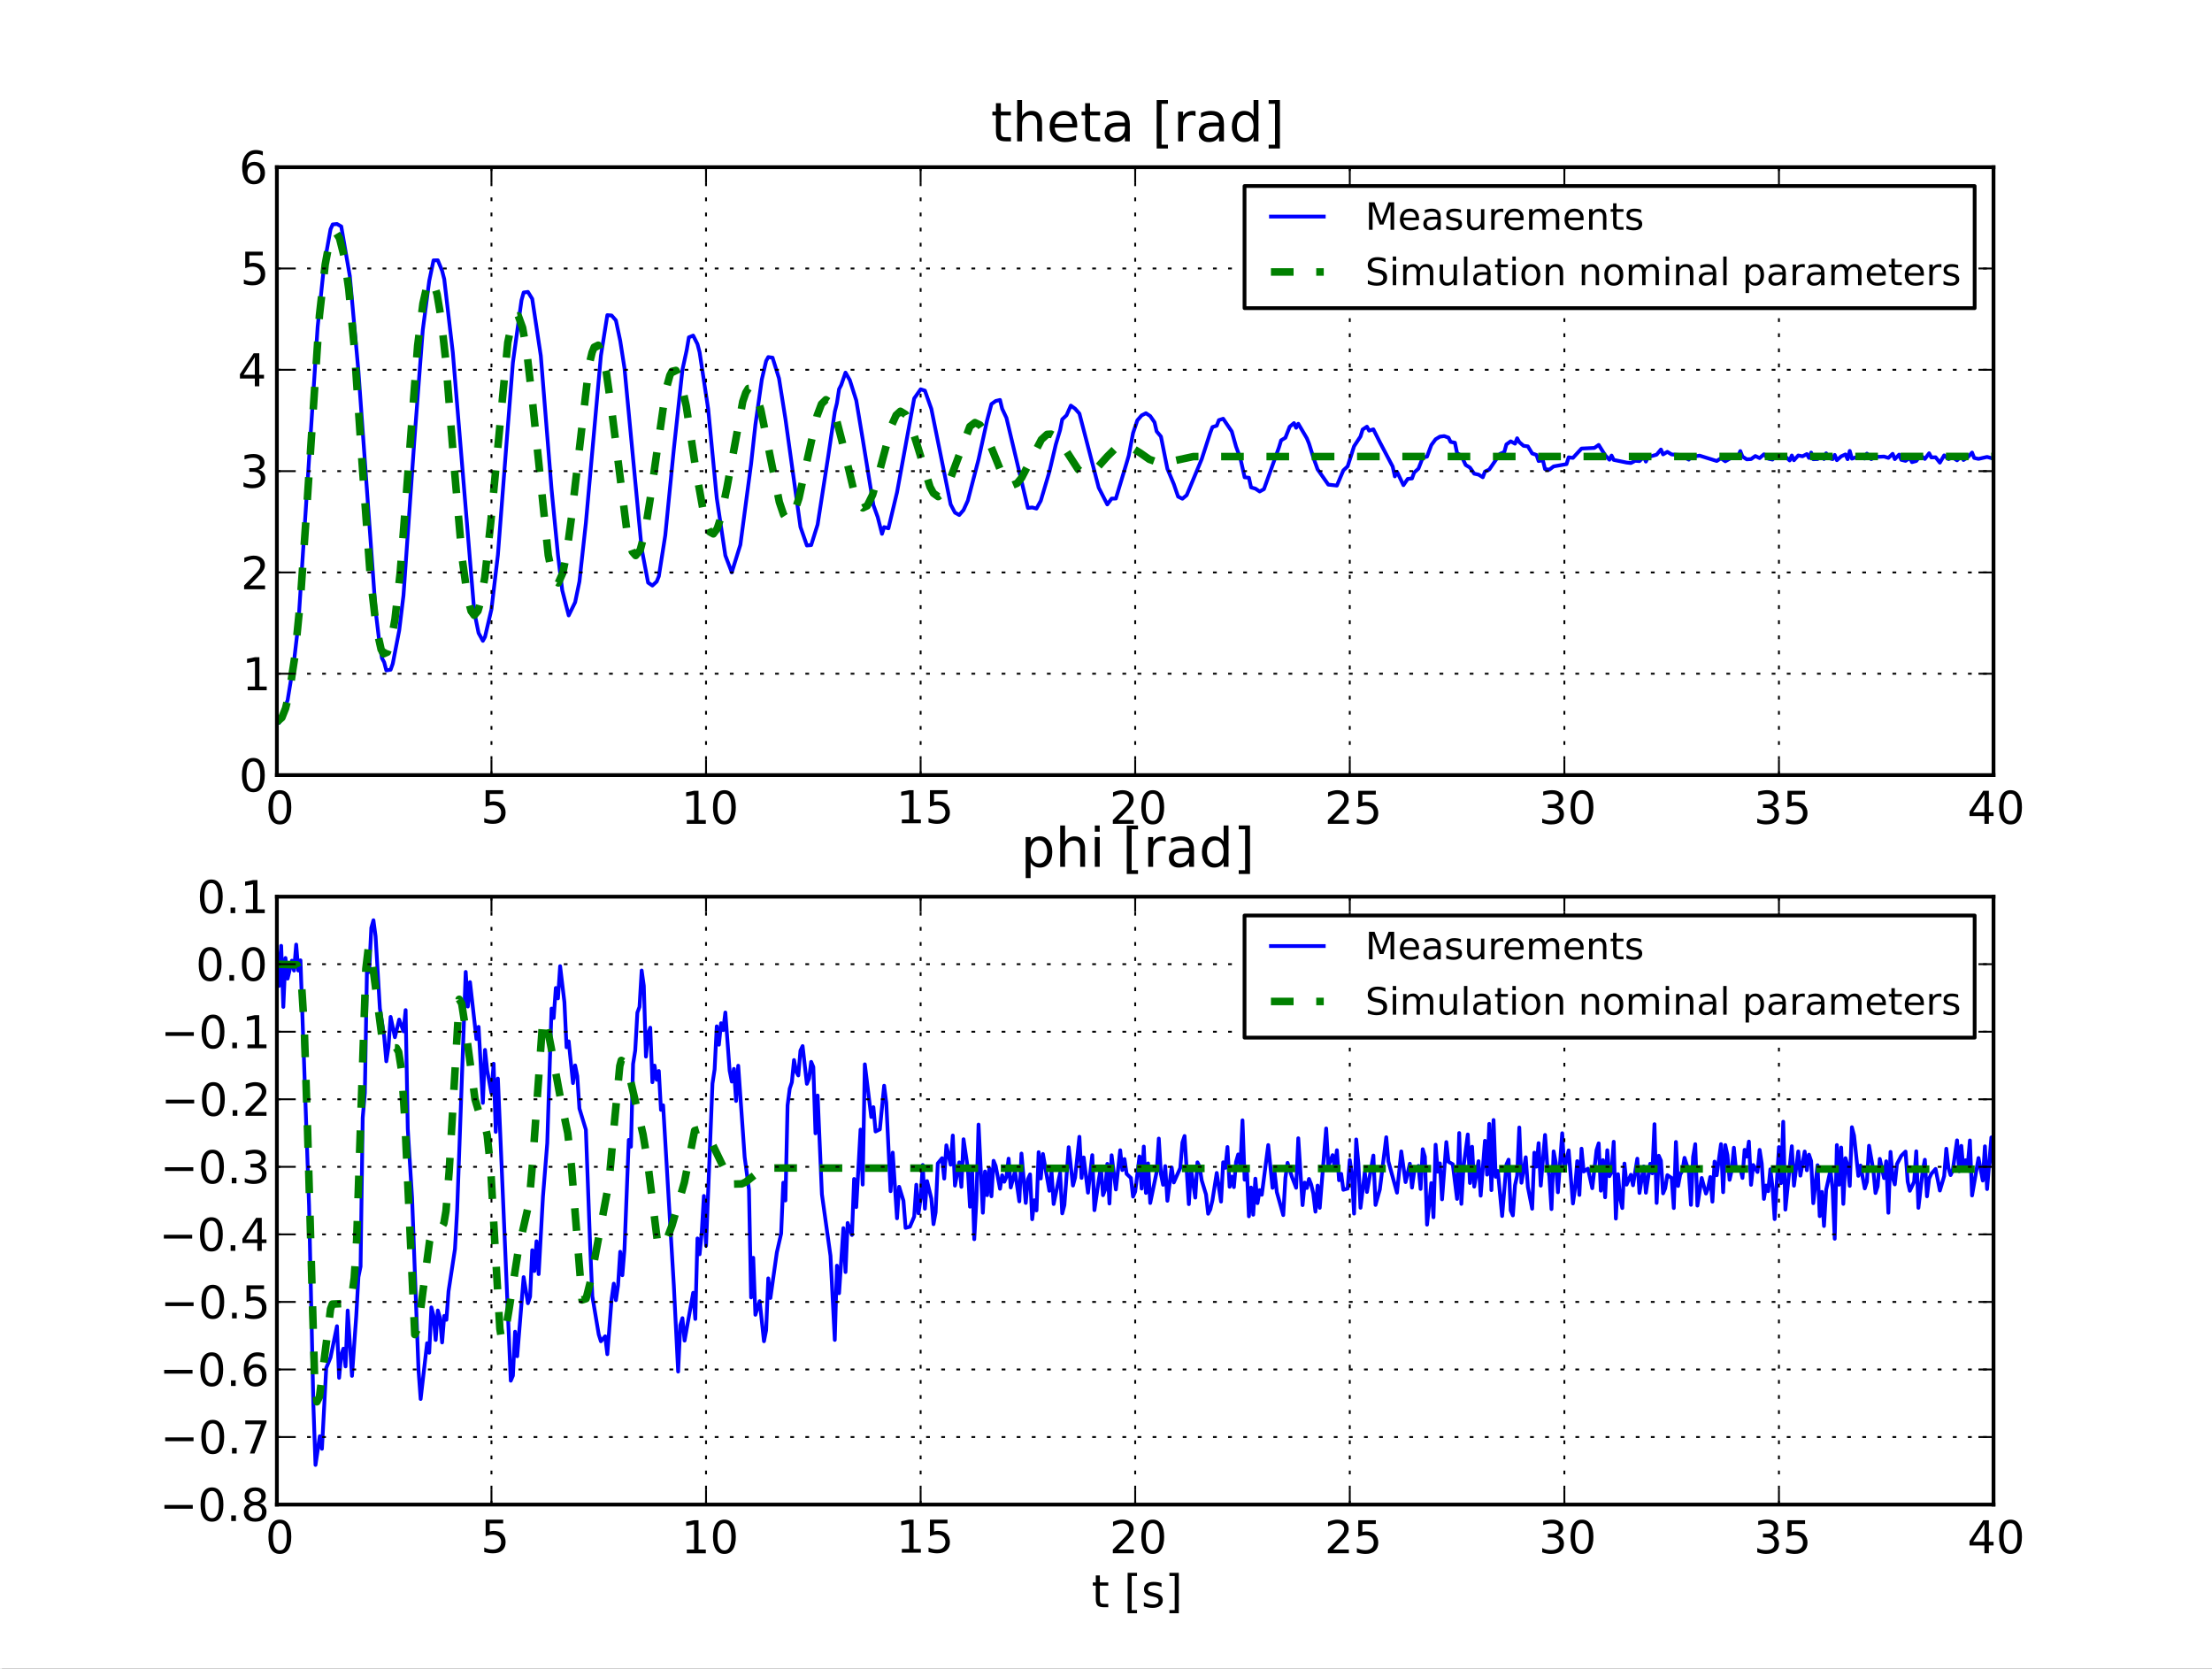 <?xml version="1.0" standalone="no"?>
<!DOCTYPE svg PUBLIC "-//W3C//DTD SVG 1.1//EN"
  "http://www.w3.org/Graphics/SVG/1.1/DTD/svg11.dtd">
<!-- Created with matplotlib (http://matplotlib.sourceforge.net/) -->
<svg width="586pt" height="442pt" viewBox="0 0 586 442"
   xmlns="http://www.w3.org/2000/svg"
   xmlns:xlink="http://www.w3.org/1999/xlink"
   version="1.1"
   id="svg1">
<rect x="0" y="0" width="586" height="442" fill="#333333" stroke="none"/>
<g id="figure1">
<g id="patch1">
<path style="fill: #ffffff; stroke: #ffffff; stroke-width: 1; stroke-linejoin: round; stroke-linecap: square;  opacity: 1"  d="M0 442.8L586.8 442.8L586.8 0
L0 0L0 442.8"/>
</g>
<g id="axes1">
<g id="patch2">
<path style="fill: #ffffff; opacity: 1"  d="M73.35 205.298L528.12 205.298L528.12 44.28
L73.35 44.28L73.35 205.298"/>
</g>
<g id="line2d1">
<defs>
  <clipPath id="pf34400005520f91ba751e2ebaafc2670">
<rect x="73.35" y="44.28" width="454.77" height="161.018"/>
  </clipPath>
</defs><path style="fill: none; stroke: #0000ff; stroke-width: 1; stroke-linejoin: round; stroke-linecap: square;  opacity: 1" clip-path="url(#pf34400005520f91ba751e2ebaafc2670)" d="M73.35 189.941L73.918 191.478L75.624 186.949
L76.192 185.479L77.898 175.092L79.035 165.305
L82.445 112.799L84.151 86.58L85.856 70.275
L87.562 60.742L88.13 59.45L89.267 59.328
L90.404 59.976L92.678 73.134L94.952 98.313
L99.499 161.741L100.636 171.21L101.205 174.363
L101.773 175.409L102.342 177.576L103.479 177.39
L104.047 175.815L105.752 167.037L106.889 157.713
L109.732 117.161L112.005 87.398L113.711 74.4
L114.848 68.959L115.985 68.943L117.122 71.73
L117.69 73.949L119.964 93.415L125.649 162.108
L126.785 167.679L127.922 169.746L128.491 168.688
L130.196 161.379L131.902 146.991L134.175 117.54
L135.881 95.985L138.155 79.526L138.723 77.479
L139.86 77.316L140.997 79.155L143.271 94.257
L146.113 129.528L147.819 147.05L148.956 156.386
L150.661 163.012L152.366 159.524L153.503 154.031
L155.209 138.512L159.188 94.238L160.893 83.471
L162.03 83.568L163.167 84.864L164.304 90.244
L165.441 97.532L169.989 145.351L171.694 154.327
L172.831 155.099L173.968 154.051L174.536 152.646
L176.242 141.797L178.516 118.914L180.789 97.938
L181.926 92.708L182.495 89.351L183.632 88.886
L184.769 91.135L185.337 93.3L187.611 108.328
L189.885 131.929L192.159 147.141L193.864 151.614
L196.138 144.282L198.98 122.874L200.117 112.5
L201.823 100.497L202.959 95.62L203.528 94.58
L204.665 94.74L206.37 100.212L208.076 110.946
L212.055 139.585L213.76 144.481L214.897 144.379
L216.603 138.939L219.445 120.623L221.15 109.088
L221.719 106.776L222.287 103.064L222.856 101.959
L223.993 98.697L225.129 100.682L226.835 106.046
L228.54 116.27L231.383 133.8L232.519 136.95
L233.656 141.4L234.225 139.616L235.362 139.943
L237.636 130.415L242.183 105.537L243.889 103.118
L245.026 103.472L246.731 108.296L251.847 133.618
L252.984 135.781L254.121 136.41L255.258 135.1
L256.395 132.588L259.237 121.684L261.511 111.31
L262.648 107.023L263.785 106.208L264.922 105.935
L265.49 108.267L266.627 110.694L272.312 134.544
L273.449 134.412L274.586 134.711L275.723 132.629
L277.997 124.977L279.702 117.731L280.839 113.917
L281.407 111.073L282.544 110.002L283.681 107.436
L284.818 108.259L285.955 109.548L291.071 129.176
L293.345 133.616L294.482 132.068L295.619 132.05
L298.461 122.609L299.03 120.657L300.167 114.714
L301.303 111.339L302.44 110.028L303.577 109.454
L304.714 110.201L305.851 111.845L306.42 114.267
L307.557 115.635L309.262 124.171L310.967 128.235
L312.104 131.541L313.241 132.104L314.378 131.16
L318.357 121.606L320.631 114.588L321.2 113.118
L322.337 112.76L322.905 111.277L324.042 110.913
L326.316 114.281L327.453 118.307L328.59 121.377
L329.727 126.424L330.864 126.544L331.432 129.109
L332.569 129.42L333.706 130.184L334.843 129.562
L338.822 118.494L339.39 116.632L340.527 115.948
L341.664 113.025L342.801 112.069L343.37 113.307
L343.938 112.238L346.212 116.087L346.78 117.49
L347.917 121.125L349.054 124.322L351.897 128.365
L354.17 128.616L355.876 124.594L357.013 123.531
L358.718 118.201L360.424 115.605L360.992 113.765
L362.129 113.018L362.697 114.064L363.834 113.721
L365.54 117.114L368.95 123.588L369.519 126.186
L370.087 124.942L371.793 128.508L372.93 126.851
L374.067 126.727L374.635 125.174L375.772 124.13
L376.909 121.229L378.046 120.947L379.183 117.887
L380.32 116.346L381.457 115.656L382.594 115.512
L383.731 115.92L384.299 117.051L385.436 117.264
L386.004 119.997L387.141 120.722L388.278 123.161
L389.415 123.849L390.552 125.466L391.689 125.713
L392.826 126.413L393.394 124.909L394.531 124.373
L397.374 120.223L398.511 119.745L399.079 117.711
L400.216 116.896L401.353 117.516L401.921 116.083
L402.49 117.107L403.627 118.086L404.764 118.234
L405.901 120.107L407.037 120.497L407.606 122.119
L408.743 121.927L409.311 124.257L410.448 124.398
L411.585 123.542L414.996 122.935L415.564 121.133
L416.701 121.285L418.975 118.81L422.386 118.644
L423.523 117.85L425.228 120.572L426.365 121.773
L426.934 120.66L427.502 121.814L430.913 122.521
L432.05 122.647L433.187 122.049L434.324 122.141
L435.461 121.029L436.029 122.262L436.598 121.077
L438.871 120.432L440.008 119.065L440.577 120.354
L441.714 119.685L442.851 120.37L445.124 120.522
L447.398 121.751L447.967 120.698L449.104 120.877
L450.241 120.688L454.788 122.102L455.925 121.39
L457.062 122.182L459.336 120.875L460.473 120.811
L461.041 119.476L461.61 120.935L462.747 121.669
L463.884 121.603L465.021 120.791L466.158 121.34
L467.295 120.333L468.431 121.496L469.568 121.731
L470.705 120.485L471.842 121.387L472.979 120.935
L474.116 121.965L474.685 120.643L475.253 121.904
L476.39 120.639L477.527 120.864L478.664 120.273
L479.232 121.29L479.801 119.88L480.369 121.642
L481.506 121.598L482.643 120.588L483.211 121.589
L483.78 120.064L484.348 121.28L485.485 121.615
L486.054 120.496L486.622 121.893L487.759 120.879
L488.896 120.361L489.465 121.634L490.033 119.439
L490.601 121.483L491.738 121.106L494.012 121.45
L494.581 120.146L495.718 121.621L496.855 121.044
L499.128 120.929L500.265 121.288L501.402 120.206
L501.971 121.617L503.108 120.416L503.676 121.793
L504.813 122.068L505.95 121.292L506.518 122.41
L507.655 122.099L508.792 120.627L509.929 121.562
L511.066 120.06L511.635 121.157L512.772 121.118
L513.908 122.543L515.045 120.616L516.182 121.611
L517.319 121.174L518.456 121.931L519.593 120.838
L520.162 121.843L521.298 121.14L522.435 119.871
L523.004 121.3L524.141 121.548L526.415 121.026
L527.552 121.339L527.552 121.339"/>
</g>
<g id="line2d2">
<path style="fill: none; stroke: #008000; stroke-width: 2; stroke-linejoin: round; stroke-linecap: butt; stroke-dasharray: 6,6; stroke-dashoffset: 0; opacity: 1" clip-path="url(#pf34400005520f91ba751e2ebaafc2670)" d="M73.35 191.247L74.667 190.09L75.653 187.618
L76.638 183.556L78.109 173.879L79.565 159.092
L81.264 134.617L84.622 83.561L86.143 70.13
L87.118 64.879L88.027 62.223L89.077 61.706
L89.943 63.099L91.157 67.917L92.398 76.621
L93.84 91.905L95.834 121.372L98.086 152.529
L99.667 166.15L100.96 172.008L101.607 173.185
L102.617 172.749L103.509 170.201L104.629 164.047
L106.014 151.774L107.704 130.201L110.638 91.585
L112.046 80.414L113.101 75.729L113.804 74.375
L114.916 75.067L115.786 77.958L116.858 84.31
L118.147 95.986L120.348 123.901L122.412 147.753
L123.873 158.262L124.805 161.861L125.629 162.983
L126.615 161.839L127.317 159.426L128.435 152.873
L130.015 138.266L134.522 90.716L135.775 84.892
L136.209 83.883L137.304 83.658L138.439 86.793
L139.562 93.163L141.164 107.335L145.242 147.047
L146.3 152.206L146.886 153.81L147.911 154.406
L149.091 151.753L150.078 146.901L151.394 137.047
L156.075 96.616L156.859 93.353L157.415 91.95
L158.475 91.436L159.348 93.055L160.587 98.369
L162.118 109.198L166.054 140.49L167.062 144.874
L167.529 146.142L168.401 147.145L169.609 145.671
L170.84 140.971L172.318 131.704L176.345 103.534
L177.459 99.447L178.016 98.361L179.055 98.117
L180.289 100.667L181.802 107.56L184.342 124.359
L186.564 136.804L187.4 139.657L187.958 140.839
L188.975 141.414L190.014 140.004L190.954 137.112
L192.6 129.048L196.769 106.378L197.574 104.014
L198.249 102.891L199.291 102.774L200.1 103.942
L201.538 108.471L203.528 118.345L206.46 132.978
L207.578 136.294L208.297 137.405L209.309 137.507
L210.264 136.166L211.662 131.959L213.947 121.36
L216.459 110.126L217.625 107.017L218.791 105.875
L219.836 106.574L221.176 109.564L223.172 117.277
L226.301 130.393L227.443 133.313L228.585 134.541
L229.733 133.979L231.175 131.062L232.873 125.235
L236.269 112.498L237.401 109.964L238.532 108.935
L239.919 109.783L241.259 112.488L242.832 117.412
L246.382 128.974L247.27 130.629L248.543 131.542
L250.1 130.367L251.477 127.581L256.931 112.966
L258.269 111.935L259.625 112.573L260.84 114.35
L263.093 119.694L265.445 125.523L267.013 127.957
L268.198 128.546L269.446 128.011L270.639 126.576
L272.839 122.309L275.877 116.439L277.395 115.054
L278.441 114.991L279.519 115.563L281.585 118.087
L285.614 124.321L286.887 125.334L287.899 125.543
L288.966 125.263L290.162 124.473L293.313 120.941
L295.663 118.601L297.167 117.953L299.334 118.306
L302.098 120.002L304.478 121.669L306.951 122.551
L310.148 122.239L316.157 120.934L528.12 120.899
L528.12 120.899"/>
</g>
<g id="matplotlib.axis1">
<g id="xtick1">
<g id="line2d3">
<path style="fill: none; stroke: #000000; stroke-width: 0.5; stroke-linejoin: round; stroke-linecap: butt; stroke-dasharray: 1,3; stroke-dashoffset: 0; opacity: 1" clip-path="url(#pf34400005520f91ba751e2ebaafc2670)" d="M73.35 205.298L73.35 44.28"/>
</g>
<g id="line2d4">
<defs><path id="m30e32995789d870ad79a2e54c91cf9c6" d="M0 0L0 -4"/></defs>
<g ><use style="fill: none; stroke: #000000; stroke-width: 0.5; stroke-linejoin: round; stroke-linecap: butt;  opacity: 1" xlink:href="#m30e32995789d870ad79a2e54c91cf9c6" x="73.35" y="205.298"/>
</g></g>
<g id="line2d5">
<defs><path id="m9281cae24120827b11d5ea8a7ad3e96b" d="M0 0L0 4"/></defs>
<g ><use style="fill: none; stroke: #000000; stroke-width: 0.5; stroke-linejoin: round; stroke-linecap: butt;  opacity: 1" xlink:href="#m9281cae24120827b11d5ea8a7ad3e96b" x="73.35" y="44.28"/>
</g></g>
<g id="text1">
<defs>
<path id="c_7a2040fe3b94fcd41d0a72c84e93b115" d="M31.781 -66.406q-7.609 0 -11.453 7.5q-3.828 7.484 -3.828 22.531q0 14.984 3.828 22.484q3.844 7.5 11.453 7.5q7.672 0 11.5 -7.5q3.844 -7.5 3.844 -22.484q0 -15.047 -3.844 -22.531q-3.828 -7.5 -11.5 -7.5M31.781 -74.219q12.266 0 18.734 9.703q6.469 9.688 6.469 28.141q0 18.406 -6.469 28.109q-6.469 9.688 -18.734 9.688q-12.25 0 -18.719 -9.688q-6.469 -9.703 -6.469 -28.109q0 -18.453 6.469 -28.141q6.469 -9.703 18.719 -9.703"/>
</defs>
<g style="fill: #000000; opacity: 1" transform="translate(70.327,218.204)scale(0.12)">
<use xlink:href="#c_7a2040fe3b94fcd41d0a72c84e93b115"/>
</g>
</g>
</g>
<g id="xtick2">
<g id="line2d6">
<path style="fill: none; stroke: #000000; stroke-width: 0.5; stroke-linejoin: round; stroke-linecap: butt; stroke-dasharray: 1,3; stroke-dashoffset: 0; opacity: 1" clip-path="url(#pf34400005520f91ba751e2ebaafc2670)" d="M130.196 205.298L130.196 44.28"/>
</g>
<g id="line2d7">
<g ><use style="fill: none; stroke: #000000; stroke-width: 0.5; stroke-linejoin: round; stroke-linecap: butt;  opacity: 1" xlink:href="#m30e32995789d870ad79a2e54c91cf9c6" x="130.196" y="205.298"/>
</g></g>
<g id="line2d8">
<g ><use style="fill: none; stroke: #000000; stroke-width: 0.5; stroke-linejoin: round; stroke-linecap: butt;  opacity: 1" xlink:href="#m9281cae24120827b11d5ea8a7ad3e96b" x="130.196" y="44.28"/>
</g></g>
<g id="text2">
<defs>
<path id="c_1260a2df50f305f3db244e29828f968e" d="M10.797 -72.906l38.719 0l0 8.312l-29.688 0l0 17.859q2.141 -0.734 4.281 -1.094q2.156 -0.359 4.312 -0.359q12.203 0 19.328 6.688q7.141 6.688 7.141 18.109q0 11.766 -7.328 18.297q-7.328 6.516 -20.656 6.516q-4.594 0 -9.359 -0.781q-4.75 -0.781 -9.828 -2.344l0 -9.922q4.391 2.391 9.078 3.562q4.688 1.172 9.906 1.172q8.453 0 13.375 -4.438q4.938 -4.438 4.938 -12.062q0 -7.609 -4.938 -12.047q-4.922 -4.453 -13.375 -4.453q-3.953 0 -7.891 0.875q-3.922 0.875 -8.016 2.734z"/>
</defs>
<g style="fill: #000000; opacity: 1" transform="translate(127.36,218.048)scale(0.12)">
<use xlink:href="#c_1260a2df50f305f3db244e29828f968e"/>
</g>
</g>
</g>
<g id="xtick3">
<g id="line2d9">
<path style="fill: none; stroke: #000000; stroke-width: 0.5; stroke-linejoin: round; stroke-linecap: butt; stroke-dasharray: 1,3; stroke-dashoffset: 0; opacity: 1" clip-path="url(#pf34400005520f91ba751e2ebaafc2670)" d="M187.042 205.298L187.042 44.28"/>
</g>
<g id="line2d10">
<g ><use style="fill: none; stroke: #000000; stroke-width: 0.5; stroke-linejoin: round; stroke-linecap: butt;  opacity: 1" xlink:href="#m30e32995789d870ad79a2e54c91cf9c6" x="187.042" y="205.298"/>
</g></g>
<g id="line2d11">
<g ><use style="fill: none; stroke: #000000; stroke-width: 0.5; stroke-linejoin: round; stroke-linecap: butt;  opacity: 1" xlink:href="#m9281cae24120827b11d5ea8a7ad3e96b" x="187.042" y="44.28"/>
</g></g>
<g id="text3">
<defs>
<path id="c_42baa63129a918535c52adb20d687ea7" d="M12.406 -8.297l16.109 0l0 -55.625l-17.531 3.516l0 -8.984l17.438 -3.516l9.859 0l0 64.609l16.109 0l0 8.297l-41.984 0z"/>
</defs>
<g style="fill: #000000; opacity: 1" transform="translate(180.457,218.204)scale(0.12)">
<use xlink:href="#c_42baa63129a918535c52adb20d687ea7"/>
<use xlink:href="#c_7a2040fe3b94fcd41d0a72c84e93b115" x="63.623"/>
</g>
</g>
</g>
<g id="xtick4">
<g id="line2d12">
<path style="fill: none; stroke: #000000; stroke-width: 0.5; stroke-linejoin: round; stroke-linecap: butt; stroke-dasharray: 1,3; stroke-dashoffset: 0; opacity: 1" clip-path="url(#pf34400005520f91ba751e2ebaafc2670)" d="M243.889 205.298L243.889 44.28"/>
</g>
<g id="line2d13">
<g ><use style="fill: none; stroke: #000000; stroke-width: 0.5; stroke-linejoin: round; stroke-linecap: butt;  opacity: 1" xlink:href="#m30e32995789d870ad79a2e54c91cf9c6" x="243.889" y="205.298"/>
</g></g>
<g id="line2d14">
<g ><use style="fill: none; stroke: #000000; stroke-width: 0.5; stroke-linejoin: round; stroke-linecap: butt;  opacity: 1" xlink:href="#m9281cae24120827b11d5ea8a7ad3e96b" x="243.889" y="44.28"/>
</g></g>
<g id="text4">
<g style="fill: #000000; opacity: 1" transform="translate(237.428,218.048)scale(0.12)">
<use xlink:href="#c_42baa63129a918535c52adb20d687ea7"/>
<use xlink:href="#c_1260a2df50f305f3db244e29828f968e" x="63.623"/>
</g>
</g>
</g>
<g id="xtick5">
<g id="line2d15">
<path style="fill: none; stroke: #000000; stroke-width: 0.5; stroke-linejoin: round; stroke-linecap: butt; stroke-dasharray: 1,3; stroke-dashoffset: 0; opacity: 1" clip-path="url(#pf34400005520f91ba751e2ebaafc2670)" d="M300.735 205.298L300.735 44.28"/>
</g>
<g id="line2d16">
<g ><use style="fill: none; stroke: #000000; stroke-width: 0.5; stroke-linejoin: round; stroke-linecap: butt;  opacity: 1" xlink:href="#m30e32995789d870ad79a2e54c91cf9c6" x="300.735" y="205.298"/>
</g></g>
<g id="line2d17">
<g ><use style="fill: none; stroke: #000000; stroke-width: 0.5; stroke-linejoin: round; stroke-linecap: butt;  opacity: 1" xlink:href="#m9281cae24120827b11d5ea8a7ad3e96b" x="300.735" y="44.28"/>
</g></g>
<g id="text5">
<defs>
<path id="c_ed3f3ed3ebfbd18bcb9c012009a68ad1" d="M19.188 -8.297l34.422 0l0 8.297l-46.281 0l0 -8.297q5.609 -5.812 15.297 -15.594q9.703 -9.797 12.188 -12.641q4.734 -5.312 6.609 -9q1.891 -3.688 1.891 -7.25q0 -5.812 -4.078 -9.469q-4.078 -3.672 -10.625 -3.672q-4.641 0 -9.797 1.609q-5.141 1.609 -11 4.891l0 -9.969q5.953 -2.391 11.125 -3.609q5.188 -1.219 9.484 -1.219q11.328 0 18.062 5.672q6.734 5.656 6.734 15.125q0 4.5 -1.688 8.531q-1.672 4.016 -6.125 9.484q-1.219 1.422 -7.766 8.188q-6.531 6.766 -18.453 18.922"/>
</defs>
<g style="fill: #000000; opacity: 1" transform="translate(293.93,218.204)scale(0.12)">
<use xlink:href="#c_ed3f3ed3ebfbd18bcb9c012009a68ad1"/>
<use xlink:href="#c_7a2040fe3b94fcd41d0a72c84e93b115" x="63.623"/>
</g>
</g>
</g>
<g id="xtick6">
<g id="line2d18">
<path style="fill: none; stroke: #000000; stroke-width: 0.5; stroke-linejoin: round; stroke-linecap: butt; stroke-dasharray: 1,3; stroke-dashoffset: 0; opacity: 1" clip-path="url(#pf34400005520f91ba751e2ebaafc2670)" d="M357.581 205.298L357.581 44.28"/>
</g>
<g id="line2d19">
<g ><use style="fill: none; stroke: #000000; stroke-width: 0.5; stroke-linejoin: round; stroke-linecap: butt;  opacity: 1" xlink:href="#m30e32995789d870ad79a2e54c91cf9c6" x="357.581" y="205.298"/>
</g></g>
<g id="line2d20">
<g ><use style="fill: none; stroke: #000000; stroke-width: 0.5; stroke-linejoin: round; stroke-linecap: butt;  opacity: 1" xlink:href="#m9281cae24120827b11d5ea8a7ad3e96b" x="357.581" y="44.28"/>
</g></g>
<g id="text6">
<g style="fill: #000000; opacity: 1" transform="translate(350.902,218.204)scale(0.12)">
<use xlink:href="#c_ed3f3ed3ebfbd18bcb9c012009a68ad1"/>
<use xlink:href="#c_1260a2df50f305f3db244e29828f968e" x="63.623"/>
</g>
</g>
</g>
<g id="xtick7">
<g id="line2d21">
<path style="fill: none; stroke: #000000; stroke-width: 0.5; stroke-linejoin: round; stroke-linecap: butt; stroke-dasharray: 1,3; stroke-dashoffset: 0; opacity: 1" clip-path="url(#pf34400005520f91ba751e2ebaafc2670)" d="M414.428 205.298L414.428 44.28"/>
</g>
<g id="line2d22">
<g ><use style="fill: none; stroke: #000000; stroke-width: 0.5; stroke-linejoin: round; stroke-linecap: butt;  opacity: 1" xlink:href="#m30e32995789d870ad79a2e54c91cf9c6" x="414.428" y="205.298"/>
</g></g>
<g id="line2d23">
<g ><use style="fill: none; stroke: #000000; stroke-width: 0.5; stroke-linejoin: round; stroke-linecap: butt;  opacity: 1" xlink:href="#m9281cae24120827b11d5ea8a7ad3e96b" x="414.428" y="44.28"/>
</g></g>
<g id="text7">
<defs>
<path id="c_3dcfa38a02242cb63ec6726c6e70be7a" d="M40.578 -39.312q7.078 1.516 11.047 6.312q3.984 4.781 3.984 11.812q0 10.781 -7.422 16.703q-7.422 5.906 -21.094 5.906q-4.578 0 -9.438 -0.906q-4.859 -0.906 -10.031 -2.719l0 -9.516q4.094 2.391 8.969 3.609q4.891 1.219 10.219 1.219q9.266 0 14.125 -3.656q4.859 -3.656 4.859 -10.641q0 -6.453 -4.516 -10.078q-4.516 -3.641 -12.562 -3.641l-8.5 0l0 -8.109l8.891 0q7.266 0 11.125 -2.906q3.859 -2.906 3.859 -8.375q0 -5.609 -3.984 -8.609q-3.969 -3.016 -11.391 -3.016q-4.062 0 -8.703 0.891q-4.641 0.875 -10.203 2.719l0 -8.781q5.625 -1.562 10.531 -2.344q4.906 -0.781 9.25 -0.781q11.234 0 17.766 5.109q6.547 5.094 6.547 13.781q0 6.062 -3.469 10.234q-3.469 4.172 -9.859 5.781"/>
</defs>
<g style="fill: #000000; opacity: 1" transform="translate(407.646,218.204)scale(0.12)">
<use xlink:href="#c_3dcfa38a02242cb63ec6726c6e70be7a"/>
<use xlink:href="#c_7a2040fe3b94fcd41d0a72c84e93b115" x="63.623"/>
</g>
</g>
</g>
<g id="xtick8">
<g id="line2d24">
<path style="fill: none; stroke: #000000; stroke-width: 0.5; stroke-linejoin: round; stroke-linecap: butt; stroke-dasharray: 1,3; stroke-dashoffset: 0; opacity: 1" clip-path="url(#pf34400005520f91ba751e2ebaafc2670)" d="M471.274 205.298L471.274 44.28"/>
</g>
<g id="line2d25">
<g ><use style="fill: none; stroke: #000000; stroke-width: 0.5; stroke-linejoin: round; stroke-linecap: butt;  opacity: 1" xlink:href="#m30e32995789d870ad79a2e54c91cf9c6" x="471.274" y="205.298"/>
</g></g>
<g id="line2d26">
<g ><use style="fill: none; stroke: #000000; stroke-width: 0.5; stroke-linejoin: round; stroke-linecap: butt;  opacity: 1" xlink:href="#m9281cae24120827b11d5ea8a7ad3e96b" x="471.274" y="44.28"/>
</g></g>
<g id="text8">
<g style="fill: #000000; opacity: 1" transform="translate(464.618,218.204)scale(0.12)">
<use xlink:href="#c_3dcfa38a02242cb63ec6726c6e70be7a"/>
<use xlink:href="#c_1260a2df50f305f3db244e29828f968e" x="63.623"/>
</g>
</g>
</g>
<g id="xtick9">
<g id="line2d27">
<path style="fill: none; stroke: #000000; stroke-width: 0.5; stroke-linejoin: round; stroke-linecap: butt; stroke-dasharray: 1,3; stroke-dashoffset: 0; opacity: 1" clip-path="url(#pf34400005520f91ba751e2ebaafc2670)" d="M528.12 205.298L528.12 44.28"/>
</g>
<g id="line2d28">
<g ><use style="fill: none; stroke: #000000; stroke-width: 0.5; stroke-linejoin: round; stroke-linecap: butt;  opacity: 1" xlink:href="#m30e32995789d870ad79a2e54c91cf9c6" x="528.12" y="205.298"/>
</g></g>
<g id="line2d29">
<g ><use style="fill: none; stroke: #000000; stroke-width: 0.5; stroke-linejoin: round; stroke-linecap: butt;  opacity: 1" xlink:href="#m9281cae24120827b11d5ea8a7ad3e96b" x="528.12" y="44.28"/>
</g></g>
<g id="text9">
<defs>
<path id="c_a0416418d96557a09b8c1332d34883ba" d="M37.797 -64.312l-24.906 38.922l24.906 0zM35.203 -72.906l12.406 0l0 47.516l10.406 0l0 8.203l-10.406 0l0 17.188l-9.812 0l0 -17.188l-32.906 0l0 -9.516z"/>
</defs>
<g style="fill: #000000; opacity: 1" transform="translate(521.175,218.204)scale(0.12)">
<use xlink:href="#c_a0416418d96557a09b8c1332d34883ba"/>
<use xlink:href="#c_7a2040fe3b94fcd41d0a72c84e93b115" x="63.623"/>
</g>
</g>
</g>
</g>
<g id="matplotlib.axis2">
<g id="ytick1">
<g id="line2d30">
<path style="fill: none; stroke: #000000; stroke-width: 0.5; stroke-linejoin: round; stroke-linecap: butt; stroke-dasharray: 1,3; stroke-dashoffset: 0; opacity: 1" clip-path="url(#pf34400005520f91ba751e2ebaafc2670)" d="M73.35 205.298L528.12 205.298"/>
</g>
<g id="line2d31">
<defs><path id="m3400efa6b1638b3fea9e19e898273957" d="M0 0L4 0"/></defs>
<g ><use style="fill: none; stroke: #000000; stroke-width: 0.5; stroke-linejoin: round; stroke-linecap: butt;  opacity: 1" xlink:href="#m3400efa6b1638b3fea9e19e898273957" x="73.35" y="205.298"/>
</g></g>
<g id="line2d32">
<defs><path id="m20b58b2501143cb5e0a5e8f1ef6f1643" d="M0 0L-4 0"/></defs>
<g ><use style="fill: none; stroke: #000000; stroke-width: 0.5; stroke-linejoin: round; stroke-linecap: butt;  opacity: 1" xlink:href="#m20b58b2501143cb5e0a5e8f1ef6f1643" x="528.12" y="205.298"/>
</g></g>
<g id="text10">
<g style="fill: #000000; opacity: 1" transform="translate(63.303,209.665)scale(0.12)">
<use xlink:href="#c_7a2040fe3b94fcd41d0a72c84e93b115"/>
</g>
</g>
</g>
<g id="ytick2">
<g id="line2d33">
<path style="fill: none; stroke: #000000; stroke-width: 0.5; stroke-linejoin: round; stroke-linecap: butt; stroke-dasharray: 1,3; stroke-dashoffset: 0; opacity: 1" clip-path="url(#pf34400005520f91ba751e2ebaafc2670)" d="M73.35 178.462L528.12 178.462"/>
</g>
<g id="line2d34">
<g ><use style="fill: none; stroke: #000000; stroke-width: 0.5; stroke-linejoin: round; stroke-linecap: butt;  opacity: 1" xlink:href="#m3400efa6b1638b3fea9e19e898273957" x="73.35" y="178.462"/>
</g></g>
<g id="line2d35">
<g ><use style="fill: none; stroke: #000000; stroke-width: 0.5; stroke-linejoin: round; stroke-linecap: butt;  opacity: 1" xlink:href="#m20b58b2501143cb5e0a5e8f1ef6f1643" x="528.12" y="178.462"/>
</g></g>
<g id="text11">
<g style="fill: #000000; opacity: 1" transform="translate(64.131,182.837)scale(0.12)">
<use xlink:href="#c_42baa63129a918535c52adb20d687ea7"/>
</g>
</g>
</g>
<g id="ytick3">
<g id="line2d36">
<path style="fill: none; stroke: #000000; stroke-width: 0.5; stroke-linejoin: round; stroke-linecap: butt; stroke-dasharray: 1,3; stroke-dashoffset: 0; opacity: 1" clip-path="url(#pf34400005520f91ba751e2ebaafc2670)" d="M73.35 151.625L528.12 151.625"/>
</g>
<g id="line2d37">
<g ><use style="fill: none; stroke: #000000; stroke-width: 0.5; stroke-linejoin: round; stroke-linecap: butt;  opacity: 1" xlink:href="#m3400efa6b1638b3fea9e19e898273957" x="73.35" y="151.625"/>
</g></g>
<g id="line2d38">
<g ><use style="fill: none; stroke: #000000; stroke-width: 0.5; stroke-linejoin: round; stroke-linecap: butt;  opacity: 1" xlink:href="#m20b58b2501143cb5e0a5e8f1ef6f1643" x="528.12" y="151.625"/>
</g></g>
<g id="text12">
<g style="fill: #000000; opacity: 1" transform="translate(63.788,156.079)scale(0.12)">
<use xlink:href="#c_ed3f3ed3ebfbd18bcb9c012009a68ad1"/>
</g>
</g>
</g>
<g id="ytick4">
<g id="line2d39">
<path style="fill: none; stroke: #000000; stroke-width: 0.5; stroke-linejoin: round; stroke-linecap: butt; stroke-dasharray: 1,3; stroke-dashoffset: 0; opacity: 1" clip-path="url(#pf34400005520f91ba751e2ebaafc2670)" d="M73.35 124.789L528.12 124.789"/>
</g>
<g id="line2d40">
<g ><use style="fill: none; stroke: #000000; stroke-width: 0.5; stroke-linejoin: round; stroke-linecap: butt;  opacity: 1" xlink:href="#m3400efa6b1638b3fea9e19e898273957" x="73.35" y="124.789"/>
</g></g>
<g id="line2d41">
<g ><use style="fill: none; stroke: #000000; stroke-width: 0.5; stroke-linejoin: round; stroke-linecap: butt;  opacity: 1" xlink:href="#m20b58b2501143cb5e0a5e8f1ef6f1643" x="528.12" y="124.789"/>
</g></g>
<g id="text13">
<g style="fill: #000000; opacity: 1" transform="translate(63.6,129.156)scale(0.12)">
<use xlink:href="#c_3dcfa38a02242cb63ec6726c6e70be7a"/>
</g>
</g>
</g>
<g id="ytick5">
<g id="line2d42">
<path style="fill: none; stroke: #000000; stroke-width: 0.5; stroke-linejoin: round; stroke-linecap: butt; stroke-dasharray: 1,3; stroke-dashoffset: 0; opacity: 1" clip-path="url(#pf34400005520f91ba751e2ebaafc2670)" d="M73.35 97.953L528.12 97.953"/>
</g>
<g id="line2d43">
<g ><use style="fill: none; stroke: #000000; stroke-width: 0.5; stroke-linejoin: round; stroke-linecap: butt;  opacity: 1" xlink:href="#m3400efa6b1638b3fea9e19e898273957" x="73.35" y="97.953"/>
</g></g>
<g id="line2d44">
<g ><use style="fill: none; stroke: #000000; stroke-width: 0.5; stroke-linejoin: round; stroke-linecap: butt;  opacity: 1" xlink:href="#m20b58b2501143cb5e0a5e8f1ef6f1643" x="528.12" y="97.953"/>
</g></g>
<g id="text14">
<g style="fill: #000000; opacity: 1" transform="translate(62.975,102.328)scale(0.12)">
<use xlink:href="#c_a0416418d96557a09b8c1332d34883ba"/>
</g>
</g>
</g>
<g id="ytick6">
<g id="line2d45">
<path style="fill: none; stroke: #000000; stroke-width: 0.5; stroke-linejoin: round; stroke-linecap: butt; stroke-dasharray: 1,3; stroke-dashoffset: 0; opacity: 1" clip-path="url(#pf34400005520f91ba751e2ebaafc2670)" d="M73.35 71.116L528.12 71.116"/>
</g>
<g id="line2d46">
<g ><use style="fill: none; stroke: #000000; stroke-width: 0.5; stroke-linejoin: round; stroke-linecap: butt;  opacity: 1" xlink:href="#m3400efa6b1638b3fea9e19e898273957" x="73.35" y="71.116"/>
</g></g>
<g id="line2d47">
<g ><use style="fill: none; stroke: #000000; stroke-width: 0.5; stroke-linejoin: round; stroke-linecap: butt;  opacity: 1" xlink:href="#m20b58b2501143cb5e0a5e8f1ef6f1643" x="528.12" y="71.116"/>
</g></g>
<g id="text15">
<g style="fill: #000000; opacity: 1" transform="translate(63.678,75.405)scale(0.12)">
<use xlink:href="#c_1260a2df50f305f3db244e29828f968e"/>
</g>
</g>
</g>
<g id="ytick7">
<g id="line2d48">
<path style="fill: none; stroke: #000000; stroke-width: 0.5; stroke-linejoin: round; stroke-linecap: butt; stroke-dasharray: 1,3; stroke-dashoffset: 0; opacity: 1" clip-path="url(#pf34400005520f91ba751e2ebaafc2670)" d="M73.35 44.28L528.12 44.28"/>
</g>
<g id="line2d49">
<g ><use style="fill: none; stroke: #000000; stroke-width: 0.5; stroke-linejoin: round; stroke-linecap: butt;  opacity: 1" xlink:href="#m3400efa6b1638b3fea9e19e898273957" x="73.35" y="44.28"/>
</g></g>
<g id="line2d50">
<g ><use style="fill: none; stroke: #000000; stroke-width: 0.5; stroke-linejoin: round; stroke-linecap: butt;  opacity: 1" xlink:href="#m20b58b2501143cb5e0a5e8f1ef6f1643" x="528.12" y="44.28"/>
</g></g>
<g id="text16">
<defs>
<path id="c_cc8d6d580d1b10c8632f7a42cd53db8a" d="M33.016 -40.375q-6.641 0 -10.531 4.547q-3.875 4.531 -3.875 12.438q0 7.859 3.875 12.438q3.891 4.562 10.531 4.562q6.641 0 10.516 -4.562q3.875 -4.578 3.875 -12.438q0 -7.906 -3.875 -12.438q-3.875 -4.547 -10.516 -4.547M52.594 -71.297l0 8.984q-3.719 -1.75 -7.5 -2.672q-3.781 -0.938 -7.5 -0.938q-9.766 0 -14.922 6.594q-5.141 6.594 -5.875 19.922q2.875 -4.25 7.219 -6.516q4.359 -2.266 9.578 -2.266q10.984 0 17.359 6.672q6.375 6.656 6.375 18.125q0 11.234 -6.641 18.031q-6.641 6.781 -17.672 6.781q-12.656 0 -19.344 -9.688q-6.688 -9.703 -6.688 -28.109q0 -17.281 8.203 -27.562q8.203 -10.281 22.016 -10.281q3.719 0 7.5 0.734q3.781 0.734 7.891 2.188"/>
</defs>
<g style="fill: #000000; opacity: 1" transform="translate(63.319,48.647)scale(0.12)">
<use xlink:href="#c_cc8d6d580d1b10c8632f7a42cd53db8a"/>
</g>
</g>
</g>
</g>
<g id="patch3">
<path style="fill: none; stroke: #000000; stroke-width: 1; stroke-linejoin: round; stroke-linecap: square;  opacity: 1"  d="M73.35 44.28L528.12 44.28"/>
</g>
<g id="patch4">
<path style="fill: none; stroke: #000000; stroke-width: 1; stroke-linejoin: round; stroke-linecap: square;  opacity: 1"  d="M528.12 205.298L528.12 44.28"/>
</g>
<g id="patch5">
<path style="fill: none; stroke: #000000; stroke-width: 1; stroke-linejoin: round; stroke-linecap: square;  opacity: 1"  d="M73.35 205.298L528.12 205.298"/>
</g>
<g id="patch6">
<path style="fill: none; stroke: #000000; stroke-width: 1; stroke-linejoin: round; stroke-linecap: square;  opacity: 1"  d="M73.35 205.298L73.35 44.28"/>
</g>
<g id="text17">
<defs>
<path id="c_0f8c41144cfbf448378cb6fd1cc8e549" d="M18.312 -70.219l0 15.531l18.5 0l0 6.984l-18.5 0l0 29.688q0 6.688 1.828 8.594q1.828 1.906 7.453 1.906l9.219 0l0 7.516l-9.219 0q-10.406 0 -14.359 -3.875q-3.953 -3.891 -3.953 -14.141l0 -29.688l-6.594 0l0 -6.984l6.594 0l0 -15.531z"/>
<path id="c_74d54c94aa871ec39e2bc6697dde6c00" d="M54.891 -33.016l0 33.016l-8.984 0l0 -32.719q0 -7.766 -3.031 -11.609q-3.031 -3.859 -9.078 -3.859q-7.281 0 -11.484 4.641q-4.203 4.625 -4.203 12.641l0 30.906l-9.031 0l0 -75.984l9.031 0l0 29.797q3.234 -4.938 7.594 -7.375q4.375 -2.438 10.094 -2.438q9.422 0 14.25 5.828q4.844 5.828 4.844 17.156"/>
<path id="c_0bce5afba2dc6b9024b26277c38ad8e8" d="M56.203 -29.594l0 4.391l-41.312 0q0.594 9.281 5.594 14.141q5 4.859 13.938 4.859q5.172 0 10.031 -1.266q4.859 -1.266 9.656 -3.812l0 8.5q-4.844 2.047 -9.922 3.125q-5.078 1.078 -10.297 1.078q-13.094 0 -20.734 -7.609q-7.641 -7.625 -7.641 -20.625q0 -13.422 7.25 -21.297q7.25 -7.891 19.562 -7.891q11.031 0 17.453 7.109q6.422 7.094 6.422 19.297M47.219 -32.234q-0.094 -7.359 -4.125 -11.75q-4.031 -4.406 -10.672 -4.406q-7.516 0 -12.031 4.25q-4.516 4.25 -5.203 11.969z"/>
<path id="c_01d93a582460e35a7945ca50d148ffeb" d="M34.281 -27.484q-10.891 0 -15.094 2.484q-4.203 2.484 -4.203 8.5q0 4.781 3.156 7.594q3.156 2.797 8.562 2.797q7.484 0 12 -5.297q4.516 -5.297 4.516 -14.078l0 -2zM52.203 -31.203l0 31.203l-8.984 0l0 -8.297q-3.078 4.969 -7.672 7.344q-4.594 2.375 -11.234 2.375q-8.391 0 -13.359 -4.719q-4.953 -4.719 -4.953 -12.625q0 -9.219 6.172 -13.906q6.188 -4.688 18.438 -4.688l12.609 0l0 -0.891q0 -6.203 -4.078 -9.594q-4.078 -3.391 -11.453 -3.391q-4.688 0 -9.141 1.125q-4.438 1.125 -8.531 3.375l0 -8.312q4.922 -1.906 9.562 -2.844q4.641 -0.953 9.031 -0.953q11.875 0 17.734 6.156q5.859 6.141 5.859 18.641"/>
<path id="c_d41d8cd98f00b204e9800998ecf8427e" d=""/>
<path id="c_1a1d9ef1e4ddee695bd67a282879f099" d="M8.594 -75.984l20.703 0l0 6.984l-11.719 0l0 75.203l11.719 0l0 6.984l-20.703 0z"/>
<path id="c_6ec8d5749226675394676a5d2a3b468b" d="M41.109 -46.297q-1.516 -0.875 -3.297 -1.281q-1.781 -0.422 -3.922 -0.422q-7.625 0 -11.703 4.953q-4.078 4.953 -4.078 14.234l0 28.812l-9.031 0l0 -54.688l9.031 0l0 8.5q2.844 -4.984 7.375 -7.391q4.547 -2.422 11.047 -2.422q0.922 0 2.047 0.125q1.125 0.109 2.484 0.359z"/>
<path id="c_d821beae607506e87470f334d9ff47af" d="M45.406 -46.391l0 -29.594l8.984 0l0 75.984l-8.984 0l0 -8.203q-2.828 4.875 -7.156 7.25q-4.312 2.375 -10.375 2.375q-9.906 0 -16.141 -7.906q-6.219 -7.922 -6.219 -20.812q0 -12.891 6.219 -20.797q6.234 -7.906 16.141 -7.906q6.062 0 10.375 2.375q4.328 2.359 7.156 7.234M14.797 -27.297q0 9.906 4.078 15.547q4.078 5.641 11.203 5.641q7.125 0 11.219 -5.641q4.109 -5.641 4.109 -15.547q0 -9.906 -4.109 -15.547q-4.094 -5.641 -11.219 -5.641q-7.125 0 -11.203 5.641q-4.078 5.641 -4.078 15.547"/>
<path id="c_5bcf09947f6bf611091602c6fea1d302" d="M30.422 -75.984l0 89.172l-20.703 0l0 -6.984l11.672 0l0 -75.203l-11.672 0l0 -6.984z"/>
</defs>
<g style="fill: #000000; opacity: 1" transform="translate(262.508,37.436)scale(0.144)">
<use xlink:href="#c_0f8c41144cfbf448378cb6fd1cc8e549"/>
<use xlink:href="#c_74d54c94aa871ec39e2bc6697dde6c00" x="39.209"/>
<use xlink:href="#c_0bce5afba2dc6b9024b26277c38ad8e8" x="102.588"/>
<use xlink:href="#c_0f8c41144cfbf448378cb6fd1cc8e549" x="164.111"/>
<use xlink:href="#c_01d93a582460e35a7945ca50d148ffeb" x="203.32"/>
<use xlink:href="#c_d41d8cd98f00b204e9800998ecf8427e" x="264.6"/>
<use xlink:href="#c_1a1d9ef1e4ddee695bd67a282879f099" x="296.387"/>
<use xlink:href="#c_6ec8d5749226675394676a5d2a3b468b" x="335.4"/>
<use xlink:href="#c_01d93a582460e35a7945ca50d148ffeb" x="376.514"/>
<use xlink:href="#c_d821beae607506e87470f334d9ff47af" x="437.793"/>
<use xlink:href="#c_5bcf09947f6bf611091602c6fea1d302" x="501.27"/>
</g>
</g>
<g id="legend1">
<g id="patch7">
<path style="fill: #ffffff; stroke: #000000; stroke-width: 1; stroke-linejoin: round; stroke-linecap: square;  opacity: 1"  d="M329.699 81.617L523.122 81.617L523.122 49.278
L329.699 49.278L329.699 81.617z"/>
</g>
<g id="line2d51">
<path style="fill: none; stroke: #0000ff; stroke-width: 1; stroke-linejoin: round; stroke-linecap: square;  opacity: 1"  d="M336.696 57.372L350.69 57.372"/>
</g>
<g id="line2d52">
</g>
<g id="text18">
<defs>
<path id="c_72234ddc5dcad8d05c893ef0371171da" d="M9.812 -72.906l14.703 0l18.594 49.609l18.703 -49.609l14.703 0l0 72.906l-9.625 0l0 -64.016l-18.797 50l-9.906 0l-18.797 -50l0 64.016l-9.578 0z"/>
<path id="c_8e0810ad13fe20a2a87a2619799b154d" d="M44.281 -53.078l0 8.5q-3.797 -1.953 -7.906 -2.922q-4.094 -0.984 -8.5 -0.984q-6.688 0 -10.031 2.047q-3.344 2.047 -3.344 6.156q0 3.125 2.391 4.906q2.391 1.781 9.625 3.391l3.078 0.688q9.562 2.047 13.594 5.781q4.031 3.734 4.031 10.422q0 7.625 -6.031 12.078q-6.031 4.438 -16.578 4.438q-4.391 0 -9.156 -0.859q-4.766 -0.859 -10.031 -2.562l0 -9.281q4.984 2.594 9.812 3.891q4.828 1.281 9.578 1.281q6.344 0 9.75 -2.172q3.422 -2.172 3.422 -6.125q0 -3.656 -2.469 -5.609q-2.453 -1.953 -10.812 -3.766l-3.125 -0.734q-8.344 -1.75 -12.062 -5.391q-3.703 -3.641 -3.703 -9.984q0 -7.719 5.469 -11.906q5.469 -4.203 15.531 -4.203q4.969 0 9.359 0.734q4.406 0.719 8.109 2.188"/>
<path id="c_c438d87e693443c2861ebd6359e6491e" d="M8.5 -21.578l0 -33.109l8.984 0l0 32.766q0 7.766 3.016 11.656q3.031 3.875 9.094 3.875q7.266 0 11.484 -4.641q4.234 -4.641 4.234 -12.656l0 -31l8.984 0l0 54.688l-8.984 0l0 -8.406q-3.266 4.984 -7.594 7.406q-4.312 2.422 -10.031 2.422q-9.422 0 -14.312 -5.859q-4.875 -5.859 -4.875 -17.141"/>
<path id="c_4653c6dfde66c7610eae0911760d3490" d="M52 -44.188q3.375 -6.062 8.062 -8.938q4.688 -2.875 11.031 -2.875q8.547 0 13.188 5.984q4.641 5.969 4.641 17l0 33.016l-9.031 0l0 -32.719q0 -7.859 -2.797 -11.656q-2.781 -3.812 -8.484 -3.812q-6.984 0 -11.047 4.641q-4.047 4.625 -4.047 12.641l0 30.906l-9.031 0l0 -32.719q0 -7.906 -2.781 -11.688q-2.781 -3.781 -8.594 -3.781q-6.891 0 -10.953 4.656q-4.047 4.656 -4.047 12.625l0 30.906l-9.031 0l0 -54.688l9.031 0l0 8.5q3.078 -5.031 7.375 -7.422q4.297 -2.391 10.203 -2.391q5.969 0 10.141 3.031q4.172 3.016 6.172 8.781"/>
<path id="c_fe791a90f5471e2ab20a5ed41a7fa451" d="M54.891 -33.016l0 33.016l-8.984 0l0 -32.719q0 -7.766 -3.031 -11.609q-3.031 -3.859 -9.078 -3.859q-7.281 0 -11.484 4.641q-4.203 4.625 -4.203 12.641l0 30.906l-9.031 0l0 -54.688l9.031 0l0 8.5q3.234 -4.938 7.594 -7.375q4.375 -2.438 10.094 -2.438q9.422 0 14.25 5.828q4.844 5.828 4.844 17.156"/>
</defs>
<g style="fill: #000000; opacity: 1" transform="translate(361.686,60.87)scale(0.1)">
<use xlink:href="#c_72234ddc5dcad8d05c893ef0371171da"/>
<use xlink:href="#c_0bce5afba2dc6b9024b26277c38ad8e8" x="86.279"/>
<use xlink:href="#c_01d93a582460e35a7945ca50d148ffeb" x="147.803"/>
<use xlink:href="#c_8e0810ad13fe20a2a87a2619799b154d" x="209.082"/>
<use xlink:href="#c_c438d87e693443c2861ebd6359e6491e" x="261.182"/>
<use xlink:href="#c_6ec8d5749226675394676a5d2a3b468b" x="324.561"/>
<use xlink:href="#c_0bce5afba2dc6b9024b26277c38ad8e8" x="363.424"/>
<use xlink:href="#c_4653c6dfde66c7610eae0911760d3490" x="424.947"/>
<use xlink:href="#c_0bce5afba2dc6b9024b26277c38ad8e8" x="522.359"/>
<use xlink:href="#c_fe791a90f5471e2ab20a5ed41a7fa451" x="583.883"/>
<use xlink:href="#c_0f8c41144cfbf448378cb6fd1cc8e549" x="647.262"/>
<use xlink:href="#c_8e0810ad13fe20a2a87a2619799b154d" x="686.471"/>
</g>
</g>
<g id="line2d53">
<path style="fill: none; stroke: #008000; stroke-width: 2; stroke-linejoin: round; stroke-linecap: butt; stroke-dasharray: 6,6; stroke-dashoffset: 0; opacity: 1"  d="M336.696 72.041L350.69 72.041"/>
</g>
<g id="line2d54">
</g>
<g id="text19">
<defs>
<path id="c_b672e4bee30772019085dff1098f516d" d="M53.516 -70.516l0 9.625q-5.609 -2.688 -10.594 -4q-4.984 -1.328 -9.625 -1.328q-8.047 0 -12.422 3.125q-4.375 3.125 -4.375 8.891q0 4.844 2.906 7.312q2.906 2.453 11.016 3.969l5.953 1.219q11.031 2.109 16.281 7.406q5.25 5.297 5.25 14.172q0 10.609 -7.109 16.078q-7.094 5.469 -20.812 5.469q-5.172 0 -11.016 -1.172q-5.828 -1.172 -12.078 -3.469l0 -10.156q6 3.359 11.766 5.078q5.766 1.703 11.328 1.703q8.438 0 13.031 -3.312q4.594 -3.328 4.594 -9.484q0 -5.359 -3.297 -8.391q-3.297 -3.031 -10.812 -4.547l-6.016 -1.172q-11.031 -2.188 -15.969 -6.875q-4.922 -4.688 -4.922 -13.047q0 -9.672 6.812 -15.234q6.812 -5.562 18.766 -5.562q5.141 0 10.453 0.938q5.328 0.922 10.891 2.766"/>
<path id="c_6a63bda47b2f3da1cec6aadd80692cfe" d="M9.422 -54.688l8.984 0l0 54.688l-8.984 0zM9.422 -75.984l8.984 0l0 11.391l-8.984 0z"/>
<path id="c_5099edb83619131346ae654950954dea" d="M9.422 -75.984l8.984 0l0 75.984l-8.984 0z"/>
<path id="c_f05dd90d41f04bb96ef1ca503cc2044b" d="M30.609 -48.391q-7.219 0 -11.422 5.641q-4.203 5.641 -4.203 15.453q0 9.812 4.172 15.453q4.188 5.641 11.453 5.641q7.188 0 11.375 -5.656q4.203 -5.672 4.203 -15.438q0 -9.719 -4.203 -15.406q-4.188 -5.688 -11.375 -5.688M30.609 -56q11.719 0 18.406 7.625q6.703 7.609 6.703 21.078q0 13.422 -6.703 21.078q-6.688 7.641 -18.406 7.641q-11.766 0 -18.438 -7.641q-6.656 -7.656 -6.656 -21.078q0 -13.469 6.656 -21.078q6.672 -7.625 18.438 -7.625"/>
<path id="c_f15a64fcd463ef4629c48bab42cde24c" d="M18.109 -8.203l0 29l-9.031 0l0 -75.484l9.031 0l0 8.297q2.844 -4.875 7.156 -7.234q4.328 -2.375 10.328 -2.375q9.969 0 16.188 7.906q6.234 7.906 6.234 20.797q0 12.891 -6.234 20.812q-6.219 7.906 -16.188 7.906q-6 0 -10.328 -2.375q-4.312 -2.375 -7.156 -7.25M48.688 -27.297q0 -9.906 -4.078 -15.547q-4.078 -5.641 -11.203 -5.641q-7.141 0 -11.219 5.641q-4.078 5.641 -4.078 15.547q0 9.906 4.078 15.547q4.078 5.641 11.219 5.641q7.125 0 11.203 -5.641q4.078 -5.641 4.078 -15.547"/>
</defs>
<g style="fill: #000000; opacity: 1" transform="translate(361.686,75.54)scale(0.1)">
<use xlink:href="#c_b672e4bee30772019085dff1098f516d"/>
<use xlink:href="#c_6a63bda47b2f3da1cec6aadd80692cfe" x="63.477"/>
<use xlink:href="#c_4653c6dfde66c7610eae0911760d3490" x="91.26"/>
<use xlink:href="#c_c438d87e693443c2861ebd6359e6491e" x="188.672"/>
<use xlink:href="#c_5099edb83619131346ae654950954dea" x="252.051"/>
<use xlink:href="#c_01d93a582460e35a7945ca50d148ffeb" x="279.834"/>
<use xlink:href="#c_0f8c41144cfbf448378cb6fd1cc8e549" x="341.113"/>
<use xlink:href="#c_6a63bda47b2f3da1cec6aadd80692cfe" x="380.322"/>
<use xlink:href="#c_f05dd90d41f04bb96ef1ca503cc2044b" x="408.105"/>
<use xlink:href="#c_fe791a90f5471e2ab20a5ed41a7fa451" x="469.287"/>
<use xlink:href="#c_d41d8cd98f00b204e9800998ecf8427e" x="532.666"/>
<use xlink:href="#c_fe791a90f5471e2ab20a5ed41a7fa451" x="564.453"/>
<use xlink:href="#c_f05dd90d41f04bb96ef1ca503cc2044b" x="627.832"/>
<use xlink:href="#c_4653c6dfde66c7610eae0911760d3490" x="689.014"/>
<use xlink:href="#c_6a63bda47b2f3da1cec6aadd80692cfe" x="786.426"/>
<use xlink:href="#c_fe791a90f5471e2ab20a5ed41a7fa451" x="814.209"/>
<use xlink:href="#c_01d93a582460e35a7945ca50d148ffeb" x="877.588"/>
<use xlink:href="#c_5099edb83619131346ae654950954dea" x="938.867"/>
<use xlink:href="#c_d41d8cd98f00b204e9800998ecf8427e" x="966.65"/>
<use xlink:href="#c_f15a64fcd463ef4629c48bab42cde24c" x="998.438"/>
<use xlink:href="#c_01d93a582460e35a7945ca50d148ffeb" x="1061.914"/>
<use xlink:href="#c_6ec8d5749226675394676a5d2a3b468b" x="1123.193"/>
<use xlink:href="#c_01d93a582460e35a7945ca50d148ffeb" x="1164.307"/>
<use xlink:href="#c_4653c6dfde66c7610eae0911760d3490" x="1225.586"/>
<use xlink:href="#c_0bce5afba2dc6b9024b26277c38ad8e8" x="1322.998"/>
<use xlink:href="#c_0f8c41144cfbf448378cb6fd1cc8e549" x="1384.521"/>
<use xlink:href="#c_0bce5afba2dc6b9024b26277c38ad8e8" x="1423.73"/>
<use xlink:href="#c_6ec8d5749226675394676a5d2a3b468b" x="1485.254"/>
<use xlink:href="#c_8e0810ad13fe20a2a87a2619799b154d" x="1526.367"/>
</g>
</g>
</g>
</g>
<g id="axes2">
<g id="patch8">
<path style="fill: #ffffff; opacity: 1"  d="M73.35 398.52L528.12 398.52L528.12 237.502
L73.35 237.502L73.35 398.52"/>
</g>
<g id="line2d55">
<defs>
  <clipPath id="p67f470e3399170486d5a0fd0e2d384a3">
<rect x="73.35" y="237.502" width="454.77" height="161.018"/>
  </clipPath>
</defs><path style="fill: none; stroke: #0000ff; stroke-width: 1; stroke-linejoin: round; stroke-linecap: square;  opacity: 1" clip-path="url(#p67f470e3399170486d5a0fd0e2d384a3)" d="M73.35 251.742L73.918 261.139L74.487 250.522
L75.055 266.702L75.624 253.745L76.192 259.209
L77.329 254.458L77.898 257.081L78.466 250.195
L79.035 257.078L79.603 254.363L81.877 319.389
L83.014 371.934L83.582 388.023L84.719 380.419
L85.288 383.749L86.425 362.346L87.562 359.571
L89.267 351.277L89.835 364.957L90.404 358.849
L90.972 357.225L91.541 361.935L92.109 347.124
L93.246 364.438L94.383 348.519L94.952 338.266
L95.52 335.479L96.088 296.065L96.657 289.454
L97.225 256.298L97.794 257.467L98.362 245.766
L98.931 243.751L99.499 248.003L100.636 267.1
L101.773 274.499L102.342 281.119L102.91 277.382
L103.479 269.355L104.615 274.735L105.752 270.058
L106.889 273.163L107.458 267.549L108.026 299.017
L109.163 317.22L110.869 362.827L111.437 370.562
L113.142 355.781L113.711 358.303L114.279 346.298
L114.848 348.447L115.416 354.93L115.985 347.118
L116.553 349.012L117.122 355.582L117.69 348.542
L118.259 349.591L118.827 342.021L120.532 330.824
L121.101 320.667L123.375 257.44L123.943 266.606
L124.512 260.139L126.217 275.223L126.785 271.994
L127.922 292.126L128.491 278.085L129.059 283.47
L130.196 289.572L130.765 281.754L131.333 299.812
L131.902 285.689L135.312 365.72L135.881 364.383
L136.449 352.744L137.018 359.236L138.723 338.279
L139.86 345.199L140.429 343.443L140.997 331.16
L141.565 336.67L142.134 328.785L142.702 337.485
L143.839 316.966L144.976 302.812L146.113 267.15
L146.682 269.648L147.25 261.694L147.819 264.447
L148.387 255.917L149.524 265.456L150.092 277.402
L150.661 275.817L151.798 286.889L152.366 282.205
L152.935 285.04L153.503 293.624L155.209 299.237
L156.346 330.014L156.914 343.298L158.619 353.491
L159.188 355.279L160.325 353.948L160.893 358.696
L162.03 344.027L162.599 340.011L163.167 344.392
L163.736 340.461L164.304 331.561L164.872 337.774
L165.441 330.877L166.578 301.928L167.146 303.738
L167.715 281.817L168.283 278.257L168.852 268.213
L169.42 266.689L169.989 257.068L170.557 261.121
L171.126 279.867L171.694 273.784L172.262 272.206
L172.831 286.659L173.399 282.245L173.968 286.015
L174.536 283.675L175.105 293.98L175.673 292.762
L178.516 340.591L179.652 363.295L180.221 351.016
L180.789 349.15L181.358 355.096L183.632 342.426
L184.2 349.362L184.769 328.032L185.337 332.229
L185.906 326.394L186.474 316.78L187.042 329.963
L188.748 286.997L189.316 283.252L189.885 271.851
L190.453 276.721L191.022 271.03L191.59 272.86
L192.159 268.184L193.296 283.607L193.864 286.481
L194.433 283.123L195.001 291.622L195.569 282.286
L197.275 306.5L198.412 315.056L198.98 343.66
L199.549 333.149L200.117 348.253L201.254 344.644
L202.391 355.264L202.959 352.369L203.528 338.612
L204.096 343.804L205.802 331.722L206.939 326.731
L207.507 313.267L208.076 317.985L208.644 292.766
L209.213 288.349L209.781 286.654L210.349 280.777
L210.918 283.827L211.486 284.856L212.055 278.274
L212.623 277.077L213.76 287.077L214.329 285.697
L214.897 281.261L215.466 282.617L216.034 300.198
L216.603 290.174L217.739 316.354L220.013 332.643
L221.15 354.913L221.719 335.249L222.287 342.541
L223.424 325.302L223.993 336.934L224.561 323.932
L225.698 327.112L226.266 312.276L226.835 319.731
L227.972 299.193L228.54 313.773L229.109 281.914
L230.814 295.866L231.383 293.267L231.951 299.702
L233.088 299.139L234.225 287.581L234.793 292.123
L235.93 315.522L236.499 305.292L237.636 322.704
L238.204 314.354L239.341 318.058L239.91 325.234
L241.046 324.927L242.183 322.253L242.752 313.804
L243.32 321.377L243.889 317.483L244.457 308.575
L245.026 320.164L245.594 312.842L246.731 317.462
L247.3 324.255L247.868 321.125L248.436 308.158
L249.573 306.773L250.142 312.181L250.71 303.364
L251.847 308.5L252.416 300.775L252.984 314.049
L254.121 307.881L254.69 314.363L255.258 301.755
L256.395 309.473L256.963 319.626L257.532 309.886
L258.1 328.241L258.669 317.922L259.237 297.869
L260.374 321.23L260.943 310.298L261.511 316.579
L262.08 309.473L262.648 316.866L263.216 307.461
L263.785 308.881L264.922 314.88L265.49 311.289
L266.059 313.015L266.627 311.717L267.196 306.902
L267.764 314.534L268.901 310.262L270.038 318.223
L270.606 305.549L271.743 318.63L272.312 312.348
L272.88 311.061L273.449 322.948L274.017 317.913
L274.586 320.618L275.154 305.182L275.723 312.157
L276.291 305.656L277.997 315.411L278.565 310.235
L279.133 318.919L280.839 310.699L281.407 321.398
L281.976 319.212L283.113 303.865L284.25 314.026
L284.818 311.88L285.955 301.11L286.523 312.01
L287.092 306.58L288.229 315.918L289.366 305.973
L289.934 320.551L291.071 312.648L291.64 309.131
L292.208 316.579L292.777 315.106L293.345 308.275
L293.913 318.785L294.482 305.995L295.619 315.067
L296.756 304.673L297.324 309.93L297.893 307.005
L298.461 310.928L299.598 312.009L300.167 316.955
L300.735 315.63L301.872 306.314L302.44 314.834
L303.009 303.693L303.577 315.987L304.146 308.157
L304.714 318.649L306.42 310.425L306.988 301.575
L307.557 311.028L308.125 313.826L308.693 308.875
L309.262 318.055L310.399 309.226L310.967 313.206
L312.673 309.358L313.241 302.614L313.81 300.9
L314.947 318.952L315.515 309.67L316.652 317.223
L317.22 307.877L317.789 309.021L318.357 312.659
L319.494 316.376L320.063 321.495L320.631 320.358
L321.2 317.919L322.337 310.679L323.474 318.279
L324.042 307.862L324.61 309.327L325.179 303.81
L325.747 314.357L326.316 311.654L326.884 314.439
L327.453 307.767L328.021 305.777L328.59 308.932
L329.158 296.742L329.727 312.479L330.295 309.313
L330.864 322.175L331.432 314.549L332 321.754
L332.569 312.198L333.137 318.683L333.706 315.229
L334.274 316.462L335.98 303.297L337.117 314.629
L337.685 310.656L338.254 315.76L339.959 321.849
L340.527 311.969L341.096 308.011L342.233 311.662
L343.37 314.616L343.938 301.496L345.075 319.21
L345.644 313.244L346.212 314.676L346.78 312.271
L347.349 313.713L347.917 316.15L348.486 320.946
L349.054 314.031L349.623 319.927L351.328 298.9
L351.897 308.829L353.034 305.969L353.602 309.317
L354.17 304.668L354.739 312.617L355.307 310.917
L355.876 315.148L357.013 314.813L357.581 307.258
L358.15 311.245L358.718 321.461L359.287 301.811
L359.855 308.108L360.424 319.91L361.56 310.504
L362.129 315.728L363.834 306.072L364.403 319.159
L365.54 315.072L367.245 301.226L367.814 307.64
L370.087 315.913L371.224 304.976L372.361 313.112
L373.498 308.233L374.067 314.563L374.635 310.386
L375.772 308.821L376.341 314.925L376.909 304.395
L377.477 306.386L378.046 324.382L379.183 313.367
L379.751 322.419L380.32 303.205L380.888 310.366
L381.457 308.149L382.025 317.68L383.162 302.511
L383.731 307.722L384.867 308.38L386.004 317.569
L386.573 300.11L387.141 318.88L387.71 309.166
L388.847 300.492L389.415 313.354L389.984 303.739
L390.552 314.315L391.689 307.567L392.257 316.708
L393.394 302.17L393.963 311.142L394.531 297.687
L395.1 315.244L395.668 296.661L396.237 311.709
L396.805 310.161L397.942 322.092L399.079 308.461
L399.647 307.169L400.216 320.608L400.784 321.936
L401.353 313.962L401.921 311.377L402.49 298.648
L403.058 313.282L404.195 306.532L404.764 314.44
L405.901 320.165L406.469 305.313L407.037 309.015
L407.606 302.787L408.174 314.057L409.311 300.619
L409.88 308.387L410.448 311.523L411.017 320.262
L411.585 304.97L412.154 307.95L412.722 315.809
L413.859 300.162L414.428 309.717L415.564 304.706
L416.701 318.775L417.27 314.605L417.838 307.563
L418.407 316.513L418.975 304.256L419.544 310.301
L420.681 309.554L421.818 314.723L422.954 304.643
L423.523 302.844L424.091 315.391L424.66 307.286
L425.228 317.133L425.797 304.671L426.365 311.538
L426.934 310.445L427.502 302.423L428.071 322.776
L428.639 311.013L429.208 317.45L429.776 319.982
L430.344 308.197L430.913 313.79L432.05 311.167
L432.618 313.955L433.755 306.906L434.324 315.991
L435.461 308.971L436.029 315.927L437.166 308.25
L437.734 310.79L438.303 297.767L438.871 318.63
L439.44 306.125L440.008 307.444L440.577 316.094
L441.145 314.767L441.714 311.266L442.851 312.032
L443.419 319.984L443.988 302.48L444.556 314.136
L445.124 311.111L445.693 310.078L446.261 306.684
L447.398 310.301L447.967 319.136L448.535 306.415
L449.104 303.065L449.672 319.336L450.809 312.02
L451.946 316.145L452.514 314.649L453.083 311.77
L453.651 318.294L454.22 307.684L454.788 311.299
L455.925 303.053L456.494 315.79L457.062 303.298
L457.631 305.956L458.199 312.513L458.768 309.931
L459.336 303.999L459.904 309.862L461.041 309.478
L461.61 312.009L462.178 304.562L462.747 306.368
L463.315 302.376L463.884 313.832L464.452 308.585
L465.589 310.437L466.158 304.572L466.726 308.242
L467.295 317.565L467.863 314.018L468.431 315.515
L469 309.718L469.568 314.339L470.137 322.91
L471.274 303.835L471.842 313.389L472.411 297.117
L472.979 320.394L474.685 303.607L475.253 314.062
L476.39 304.989L476.958 311.399L478.095 305.013
L478.664 309.982L479.232 305.834L479.801 307.512
L480.369 318.701L481.506 308.639L482.075 322.126
L482.643 315.7L483.211 324.736L483.78 315.158
L484.917 310.008L485.485 314.753L486.054 328.116
L486.622 303.294L487.191 313.805L487.759 303.954
L488.328 318.882L488.896 306.767L489.465 308.711
L490.033 314.115L490.601 298.574L491.17 300.774
L492.307 311.452L492.875 308.716L494.012 314.786
L494.581 313.02L495.149 303.476L496.286 309.99
L496.855 316.004L497.423 314.255L497.991 306.963
L499.128 312.05L499.697 307.597L500.265 321.237
L500.834 305.107L501.402 311.943L501.971 313.725
L502.539 308.347L503.676 306.147L504.813 305.024
L505.382 312.958L505.95 315.416L507.087 313.027
L507.655 304.948L508.224 319.932L509.361 310.142
L509.929 307.184L510.498 316.875L511.066 312.178
L511.635 310.932L512.772 309.624L513.908 315.358
L515.045 311.532L515.614 304.27L516.182 309.381
L516.751 311.25L517.319 310.04L518.456 302.05
L519.025 310.22L519.593 303.51L520.162 309.917
L520.73 307.306L521.298 308.501L521.867 302.072
L522.435 316.654L524.141 306.736L525.278 312.704
L525.846 303.628L526.415 314.955L527.552 301.266
L528.12 309.493L528.12 309.493"/>
</g>
<g id="line2d56">
<path style="fill: none; stroke: #008000; stroke-width: 2; stroke-linejoin: round; stroke-linecap: butt; stroke-dasharray: 6,6; stroke-dashoffset: 0; opacity: 1" clip-path="url(#p67f470e3399170486d5a0fd0e2d384a3)" d="M73.35 255.393L78.682 255.564L79.271 256.889
L79.934 261.551L80.599 272.056L81.485 299.556
L83.392 366.667L83.954 371.307L84.622 370.003
L85.656 361.957L87.572 346.727L88.027 345.425
L91.157 345.264L92.208 345.244L93.16 343.559
L93.84 338.559L94.486 328.438L95.562 296.477
L96.923 256.633L97.604 250.898L98.281 252.389
L99.344 260.443L101.283 275.502L101.607 276.683
L102.617 277.442L105.004 277.563L105.61 278.643
L106.418 283.769L107.258 296.832L109.88 353.495
L110.84 351.512L112.046 342.018L113.804 328.773
L114.537 326.248L115.554 325.687L116.675 325.639
L117.588 324.044L118.147 320.782L118.985 310.337
L121.647 264.686L122.309 265.815L123.353 272.582
L125.842 291.182L126.966 294.917L128.435 297.882
L129.064 300.667L130.015 309.8L131.078 328.917
L132.422 351.95L132.844 354.538L133.807 353.126
L134.808 347.166L137.304 331.188L140.182 318.469
L141.164 307.132L143.815 269.806L144.739 271.003
L146.007 277.458L148.47 290.894L150.407 300.125
L151.394 308.957L154.193 344.32L155.261 343.994
L156.427 339.386L161.331 313.17L162.711 297.97
L164.193 282.354L164.589 280.873L165.594 281.47
L166.594 284.339L170.348 300.453L171.579 307.831
L174.229 329.341L175.299 330.223L176.345 329.075
L178.016 324.617L181.298 313.208L184.017 299.483
L185.178 299.14L186.286 299.399L188.236 302.07
L191.66 309.177L193.07 312.935L194.235 313.631
L196.501 313.575L197.574 313.087L201.848 309.724
L202.858 309.375L528.12 309.688L528.12 309.688"/>
</g>
<g id="matplotlib.axis3">
<g id="xtick10">
<g id="line2d57">
<path style="fill: none; stroke: #000000; stroke-width: 0.5; stroke-linejoin: round; stroke-linecap: butt; stroke-dasharray: 1,3; stroke-dashoffset: 0; opacity: 1" clip-path="url(#p67f470e3399170486d5a0fd0e2d384a3)" d="M73.35 398.52L73.35 237.502"/>
</g>
<g id="line2d58">
<g ><use style="fill: none; stroke: #000000; stroke-width: 0.5; stroke-linejoin: round; stroke-linecap: butt;  opacity: 1" xlink:href="#m30e32995789d870ad79a2e54c91cf9c6" x="73.35" y="398.52"/>
</g></g>
<g id="line2d59">
<g ><use style="fill: none; stroke: #000000; stroke-width: 0.5; stroke-linejoin: round; stroke-linecap: butt;  opacity: 1" xlink:href="#m9281cae24120827b11d5ea8a7ad3e96b" x="73.35" y="237.502"/>
</g></g>
<g id="text20">
<g style="fill: #000000; opacity: 1" transform="translate(70.327,411.426)scale(0.12)">
<use xlink:href="#c_7a2040fe3b94fcd41d0a72c84e93b115"/>
</g>
</g>
</g>
<g id="xtick11">
<g id="line2d60">
<path style="fill: none; stroke: #000000; stroke-width: 0.5; stroke-linejoin: round; stroke-linecap: butt; stroke-dasharray: 1,3; stroke-dashoffset: 0; opacity: 1" clip-path="url(#p67f470e3399170486d5a0fd0e2d384a3)" d="M130.196 398.52L130.196 237.502"/>
</g>
<g id="line2d61">
<g ><use style="fill: none; stroke: #000000; stroke-width: 0.5; stroke-linejoin: round; stroke-linecap: butt;  opacity: 1" xlink:href="#m30e32995789d870ad79a2e54c91cf9c6" x="130.196" y="398.52"/>
</g></g>
<g id="line2d62">
<g ><use style="fill: none; stroke: #000000; stroke-width: 0.5; stroke-linejoin: round; stroke-linecap: butt;  opacity: 1" xlink:href="#m9281cae24120827b11d5ea8a7ad3e96b" x="130.196" y="237.502"/>
</g></g>
<g id="text21">
<g style="fill: #000000; opacity: 1" transform="translate(127.36,411.27)scale(0.12)">
<use xlink:href="#c_1260a2df50f305f3db244e29828f968e"/>
</g>
</g>
</g>
<g id="xtick12">
<g id="line2d63">
<path style="fill: none; stroke: #000000; stroke-width: 0.5; stroke-linejoin: round; stroke-linecap: butt; stroke-dasharray: 1,3; stroke-dashoffset: 0; opacity: 1" clip-path="url(#p67f470e3399170486d5a0fd0e2d384a3)" d="M187.042 398.52L187.042 237.502"/>
</g>
<g id="line2d64">
<g ><use style="fill: none; stroke: #000000; stroke-width: 0.5; stroke-linejoin: round; stroke-linecap: butt;  opacity: 1" xlink:href="#m30e32995789d870ad79a2e54c91cf9c6" x="187.042" y="398.52"/>
</g></g>
<g id="line2d65">
<g ><use style="fill: none; stroke: #000000; stroke-width: 0.5; stroke-linejoin: round; stroke-linecap: butt;  opacity: 1" xlink:href="#m9281cae24120827b11d5ea8a7ad3e96b" x="187.042" y="237.502"/>
</g></g>
<g id="text22">
<g style="fill: #000000; opacity: 1" transform="translate(180.457,411.426)scale(0.12)">
<use xlink:href="#c_42baa63129a918535c52adb20d687ea7"/>
<use xlink:href="#c_7a2040fe3b94fcd41d0a72c84e93b115" x="63.623"/>
</g>
</g>
</g>
<g id="xtick13">
<g id="line2d66">
<path style="fill: none; stroke: #000000; stroke-width: 0.5; stroke-linejoin: round; stroke-linecap: butt; stroke-dasharray: 1,3; stroke-dashoffset: 0; opacity: 1" clip-path="url(#p67f470e3399170486d5a0fd0e2d384a3)" d="M243.889 398.52L243.889 237.502"/>
</g>
<g id="line2d67">
<g ><use style="fill: none; stroke: #000000; stroke-width: 0.5; stroke-linejoin: round; stroke-linecap: butt;  opacity: 1" xlink:href="#m30e32995789d870ad79a2e54c91cf9c6" x="243.889" y="398.52"/>
</g></g>
<g id="line2d68">
<g ><use style="fill: none; stroke: #000000; stroke-width: 0.5; stroke-linejoin: round; stroke-linecap: butt;  opacity: 1" xlink:href="#m9281cae24120827b11d5ea8a7ad3e96b" x="243.889" y="237.502"/>
</g></g>
<g id="text23">
<g style="fill: #000000; opacity: 1" transform="translate(237.428,411.27)scale(0.12)">
<use xlink:href="#c_42baa63129a918535c52adb20d687ea7"/>
<use xlink:href="#c_1260a2df50f305f3db244e29828f968e" x="63.623"/>
</g>
</g>
</g>
<g id="xtick14">
<g id="line2d69">
<path style="fill: none; stroke: #000000; stroke-width: 0.5; stroke-linejoin: round; stroke-linecap: butt; stroke-dasharray: 1,3; stroke-dashoffset: 0; opacity: 1" clip-path="url(#p67f470e3399170486d5a0fd0e2d384a3)" d="M300.735 398.52L300.735 237.502"/>
</g>
<g id="line2d70">
<g ><use style="fill: none; stroke: #000000; stroke-width: 0.5; stroke-linejoin: round; stroke-linecap: butt;  opacity: 1" xlink:href="#m30e32995789d870ad79a2e54c91cf9c6" x="300.735" y="398.52"/>
</g></g>
<g id="line2d71">
<g ><use style="fill: none; stroke: #000000; stroke-width: 0.5; stroke-linejoin: round; stroke-linecap: butt;  opacity: 1" xlink:href="#m9281cae24120827b11d5ea8a7ad3e96b" x="300.735" y="237.502"/>
</g></g>
<g id="text24">
<g style="fill: #000000; opacity: 1" transform="translate(293.93,411.426)scale(0.12)">
<use xlink:href="#c_ed3f3ed3ebfbd18bcb9c012009a68ad1"/>
<use xlink:href="#c_7a2040fe3b94fcd41d0a72c84e93b115" x="63.623"/>
</g>
</g>
</g>
<g id="xtick15">
<g id="line2d72">
<path style="fill: none; stroke: #000000; stroke-width: 0.5; stroke-linejoin: round; stroke-linecap: butt; stroke-dasharray: 1,3; stroke-dashoffset: 0; opacity: 1" clip-path="url(#p67f470e3399170486d5a0fd0e2d384a3)" d="M357.581 398.52L357.581 237.502"/>
</g>
<g id="line2d73">
<g ><use style="fill: none; stroke: #000000; stroke-width: 0.5; stroke-linejoin: round; stroke-linecap: butt;  opacity: 1" xlink:href="#m30e32995789d870ad79a2e54c91cf9c6" x="357.581" y="398.52"/>
</g></g>
<g id="line2d74">
<g ><use style="fill: none; stroke: #000000; stroke-width: 0.5; stroke-linejoin: round; stroke-linecap: butt;  opacity: 1" xlink:href="#m9281cae24120827b11d5ea8a7ad3e96b" x="357.581" y="237.502"/>
</g></g>
<g id="text25">
<g style="fill: #000000; opacity: 1" transform="translate(350.902,411.426)scale(0.12)">
<use xlink:href="#c_ed3f3ed3ebfbd18bcb9c012009a68ad1"/>
<use xlink:href="#c_1260a2df50f305f3db244e29828f968e" x="63.623"/>
</g>
</g>
</g>
<g id="xtick16">
<g id="line2d75">
<path style="fill: none; stroke: #000000; stroke-width: 0.5; stroke-linejoin: round; stroke-linecap: butt; stroke-dasharray: 1,3; stroke-dashoffset: 0; opacity: 1" clip-path="url(#p67f470e3399170486d5a0fd0e2d384a3)" d="M414.428 398.52L414.428 237.502"/>
</g>
<g id="line2d76">
<g ><use style="fill: none; stroke: #000000; stroke-width: 0.5; stroke-linejoin: round; stroke-linecap: butt;  opacity: 1" xlink:href="#m30e32995789d870ad79a2e54c91cf9c6" x="414.428" y="398.52"/>
</g></g>
<g id="line2d77">
<g ><use style="fill: none; stroke: #000000; stroke-width: 0.5; stroke-linejoin: round; stroke-linecap: butt;  opacity: 1" xlink:href="#m9281cae24120827b11d5ea8a7ad3e96b" x="414.428" y="237.502"/>
</g></g>
<g id="text26">
<g style="fill: #000000; opacity: 1" transform="translate(407.646,411.426)scale(0.12)">
<use xlink:href="#c_3dcfa38a02242cb63ec6726c6e70be7a"/>
<use xlink:href="#c_7a2040fe3b94fcd41d0a72c84e93b115" x="63.623"/>
</g>
</g>
</g>
<g id="xtick17">
<g id="line2d78">
<path style="fill: none; stroke: #000000; stroke-width: 0.5; stroke-linejoin: round; stroke-linecap: butt; stroke-dasharray: 1,3; stroke-dashoffset: 0; opacity: 1" clip-path="url(#p67f470e3399170486d5a0fd0e2d384a3)" d="M471.274 398.52L471.274 237.502"/>
</g>
<g id="line2d79">
<g ><use style="fill: none; stroke: #000000; stroke-width: 0.5; stroke-linejoin: round; stroke-linecap: butt;  opacity: 1" xlink:href="#m30e32995789d870ad79a2e54c91cf9c6" x="471.274" y="398.52"/>
</g></g>
<g id="line2d80">
<g ><use style="fill: none; stroke: #000000; stroke-width: 0.5; stroke-linejoin: round; stroke-linecap: butt;  opacity: 1" xlink:href="#m9281cae24120827b11d5ea8a7ad3e96b" x="471.274" y="237.502"/>
</g></g>
<g id="text27">
<g style="fill: #000000; opacity: 1" transform="translate(464.618,411.426)scale(0.12)">
<use xlink:href="#c_3dcfa38a02242cb63ec6726c6e70be7a"/>
<use xlink:href="#c_1260a2df50f305f3db244e29828f968e" x="63.623"/>
</g>
</g>
</g>
<g id="xtick18">
<g id="line2d81">
<path style="fill: none; stroke: #000000; stroke-width: 0.5; stroke-linejoin: round; stroke-linecap: butt; stroke-dasharray: 1,3; stroke-dashoffset: 0; opacity: 1" clip-path="url(#p67f470e3399170486d5a0fd0e2d384a3)" d="M528.12 398.52L528.12 237.502"/>
</g>
<g id="line2d82">
<g ><use style="fill: none; stroke: #000000; stroke-width: 0.5; stroke-linejoin: round; stroke-linecap: butt;  opacity: 1" xlink:href="#m30e32995789d870ad79a2e54c91cf9c6" x="528.12" y="398.52"/>
</g></g>
<g id="line2d83">
<g ><use style="fill: none; stroke: #000000; stroke-width: 0.5; stroke-linejoin: round; stroke-linecap: butt;  opacity: 1" xlink:href="#m9281cae24120827b11d5ea8a7ad3e96b" x="528.12" y="237.502"/>
</g></g>
<g id="text28">
<g style="fill: #000000; opacity: 1" transform="translate(521.175,411.426)scale(0.12)">
<use xlink:href="#c_a0416418d96557a09b8c1332d34883ba"/>
<use xlink:href="#c_7a2040fe3b94fcd41d0a72c84e93b115" x="63.623"/>
</g>
</g>
</g>
<g id="text29">
<g style="fill: #000000; opacity: 1" transform="translate(289.18,425.723)scale(0.12)">
<use xlink:href="#c_0f8c41144cfbf448378cb6fd1cc8e549"/>
<use xlink:href="#c_d41d8cd98f00b204e9800998ecf8427e" x="39.209"/>
<use xlink:href="#c_1a1d9ef1e4ddee695bd67a282879f099" x="70.996"/>
<use xlink:href="#c_8e0810ad13fe20a2a87a2619799b154d" x="110.01"/>
<use xlink:href="#c_5bcf09947f6bf611091602c6fea1d302" x="162.109"/>
</g>
</g>
</g>
<g id="matplotlib.axis4">
<g id="ytick8">
<g id="line2d84">
<path style="fill: none; stroke: #000000; stroke-width: 0.5; stroke-linejoin: round; stroke-linecap: butt; stroke-dasharray: 1,3; stroke-dashoffset: 0; opacity: 1" clip-path="url(#p67f470e3399170486d5a0fd0e2d384a3)" d="M73.35 398.52L528.12 398.52"/>
</g>
<g id="line2d85">
<g ><use style="fill: none; stroke: #000000; stroke-width: 0.5; stroke-linejoin: round; stroke-linecap: butt;  opacity: 1" xlink:href="#m3400efa6b1638b3fea9e19e898273957" x="73.35" y="398.52"/>
</g></g>
<g id="line2d86">
<g ><use style="fill: none; stroke: #000000; stroke-width: 0.5; stroke-linejoin: round; stroke-linecap: butt;  opacity: 1" xlink:href="#m20b58b2501143cb5e0a5e8f1ef6f1643" x="528.12" y="398.52"/>
</g></g>
<g id="text30">
<defs>
<path id="c_6a8d56c819c37117ab4cf023bec22a5a" d="M10.594 -35.5l62.594 0l0 8.297l-62.594 0z"/>
<path id="c_ed3e21196fb739f392806f09ca0594ef" d="M10.688 -12.406l10.312 0l0 12.406l-10.312 0z"/>
<path id="c_bef35738d52871942e50b9de9b122bab" d="M31.781 -34.625q-7.031 0 -11.062 3.766q-4.016 3.766 -4.016 10.344q0 6.594 4.016 10.359q4.031 3.766 11.062 3.766q7.031 0 11.078 -3.781q4.062 -3.797 4.062 -10.344q0 -6.578 -4.031 -10.344q-4.016 -3.766 -11.109 -3.766M21.922 -38.812q-6.344 -1.562 -9.891 -5.906q-3.531 -4.359 -3.531 -10.609q0 -8.734 6.219 -13.812q6.234 -5.078 17.062 -5.078q10.891 0 17.094 5.078q6.203 5.078 6.203 13.812q0 6.25 -3.547 10.609q-3.531 4.344 -9.828 5.906q7.125 1.656 11.094 6.5q3.984 4.828 3.984 11.797q0 10.609 -6.469 16.281q-6.469 5.656 -18.531 5.656q-12.047 0 -18.531 -5.656q-6.469 -5.672 -6.469 -16.281q0 -6.969 4 -11.797q4.016 -4.844 11.141 -6.5M18.312 -54.391q0 5.656 3.531 8.828q3.547 3.172 9.938 3.172q6.359 0 9.938 -3.172q3.594 -3.172 3.594 -8.828q0 -5.672 -3.594 -8.844q-3.578 -3.172 -9.938 -3.172q-6.391 0 -9.938 3.172q-3.531 3.172 -3.531 8.844"/>
</defs>
<g style="fill: #000000; opacity: 1" transform="translate(42.288,402.887)scale(0.12)">
<use xlink:href="#c_6a8d56c819c37117ab4cf023bec22a5a"/>
<use xlink:href="#c_7a2040fe3b94fcd41d0a72c84e93b115" x="83.789"/>
<use xlink:href="#c_ed3e21196fb739f392806f09ca0594ef" x="147.412"/>
<use xlink:href="#c_bef35738d52871942e50b9de9b122bab" x="179.199"/>
</g>
</g>
</g>
<g id="ytick9">
<g id="line2d87">
<path style="fill: none; stroke: #000000; stroke-width: 0.5; stroke-linejoin: round; stroke-linecap: butt; stroke-dasharray: 1,3; stroke-dashoffset: 0; opacity: 1" clip-path="url(#p67f470e3399170486d5a0fd0e2d384a3)" d="M73.35 380.629L528.12 380.629"/>
</g>
<g id="line2d88">
<g ><use style="fill: none; stroke: #000000; stroke-width: 0.5; stroke-linejoin: round; stroke-linecap: butt;  opacity: 1" xlink:href="#m3400efa6b1638b3fea9e19e898273957" x="73.35" y="380.629"/>
</g></g>
<g id="line2d89">
<g ><use style="fill: none; stroke: #000000; stroke-width: 0.5; stroke-linejoin: round; stroke-linecap: butt;  opacity: 1" xlink:href="#m20b58b2501143cb5e0a5e8f1ef6f1643" x="528.12" y="380.629"/>
</g></g>
<g id="text31">
<defs>
<path id="c_956f18cfdaf972f35a6c2b4aaac2532b" d="M8.203 -72.906l46.875 0l0 4.203l-26.469 68.703l-10.297 0l24.906 -64.594l-35.016 0z"/>
</defs>
<g style="fill: #000000; opacity: 1" transform="translate(42.491,384.996)scale(0.12)">
<use xlink:href="#c_6a8d56c819c37117ab4cf023bec22a5a"/>
<use xlink:href="#c_7a2040fe3b94fcd41d0a72c84e93b115" x="83.789"/>
<use xlink:href="#c_ed3e21196fb739f392806f09ca0594ef" x="147.412"/>
<use xlink:href="#c_956f18cfdaf972f35a6c2b4aaac2532b" x="179.199"/>
</g>
</g>
</g>
<g id="ytick10">
<g id="line2d90">
<path style="fill: none; stroke: #000000; stroke-width: 0.5; stroke-linejoin: round; stroke-linecap: butt; stroke-dasharray: 1,3; stroke-dashoffset: 0; opacity: 1" clip-path="url(#p67f470e3399170486d5a0fd0e2d384a3)" d="M73.35 362.738L528.12 362.738"/>
</g>
<g id="line2d91">
<g ><use style="fill: none; stroke: #000000; stroke-width: 0.5; stroke-linejoin: round; stroke-linecap: butt;  opacity: 1" xlink:href="#m3400efa6b1638b3fea9e19e898273957" x="73.35" y="362.738"/>
</g></g>
<g id="line2d92">
<g ><use style="fill: none; stroke: #000000; stroke-width: 0.5; stroke-linejoin: round; stroke-linecap: butt;  opacity: 1" xlink:href="#m20b58b2501143cb5e0a5e8f1ef6f1643" x="528.12" y="362.738"/>
</g></g>
<g id="text32">
<g style="fill: #000000; opacity: 1" transform="translate(42.225,367.105)scale(0.12)">
<use xlink:href="#c_6a8d56c819c37117ab4cf023bec22a5a"/>
<use xlink:href="#c_7a2040fe3b94fcd41d0a72c84e93b115" x="83.789"/>
<use xlink:href="#c_ed3e21196fb739f392806f09ca0594ef" x="147.412"/>
<use xlink:href="#c_cc8d6d580d1b10c8632f7a42cd53db8a" x="179.199"/>
</g>
</g>
</g>
<g id="ytick11">
<g id="line2d93">
<path style="fill: none; stroke: #000000; stroke-width: 0.5; stroke-linejoin: round; stroke-linecap: butt; stroke-dasharray: 1,3; stroke-dashoffset: 0; opacity: 1" clip-path="url(#p67f470e3399170486d5a0fd0e2d384a3)" d="M73.35 344.847L528.12 344.847"/>
</g>
<g id="line2d94">
<g ><use style="fill: none; stroke: #000000; stroke-width: 0.5; stroke-linejoin: round; stroke-linecap: butt;  opacity: 1" xlink:href="#m3400efa6b1638b3fea9e19e898273957" x="73.35" y="344.847"/>
</g></g>
<g id="line2d95">
<g ><use style="fill: none; stroke: #000000; stroke-width: 0.5; stroke-linejoin: round; stroke-linecap: butt;  opacity: 1" xlink:href="#m20b58b2501143cb5e0a5e8f1ef6f1643" x="528.12" y="344.847"/>
</g></g>
<g id="text33">
<g style="fill: #000000; opacity: 1" transform="translate(42.506,349.214)scale(0.12)">
<use xlink:href="#c_6a8d56c819c37117ab4cf023bec22a5a"/>
<use xlink:href="#c_7a2040fe3b94fcd41d0a72c84e93b115" x="83.789"/>
<use xlink:href="#c_ed3e21196fb739f392806f09ca0594ef" x="147.412"/>
<use xlink:href="#c_1260a2df50f305f3db244e29828f968e" x="179.199"/>
</g>
</g>
</g>
<g id="ytick12">
<g id="line2d96">
<path style="fill: none; stroke: #000000; stroke-width: 0.5; stroke-linejoin: round; stroke-linecap: butt; stroke-dasharray: 1,3; stroke-dashoffset: 0; opacity: 1" clip-path="url(#p67f470e3399170486d5a0fd0e2d384a3)" d="M73.35 326.956L528.12 326.956"/>
</g>
<g id="line2d97">
<g ><use style="fill: none; stroke: #000000; stroke-width: 0.5; stroke-linejoin: round; stroke-linecap: butt;  opacity: 1" xlink:href="#m3400efa6b1638b3fea9e19e898273957" x="73.35" y="326.956"/>
</g></g>
<g id="line2d98">
<g ><use style="fill: none; stroke: #000000; stroke-width: 0.5; stroke-linejoin: round; stroke-linecap: butt;  opacity: 1" xlink:href="#m20b58b2501143cb5e0a5e8f1ef6f1643" x="528.12" y="326.956"/>
</g></g>
<g id="text34">
<g style="fill: #000000; opacity: 1" transform="translate(42.131,331.324)scale(0.12)">
<use xlink:href="#c_6a8d56c819c37117ab4cf023bec22a5a"/>
<use xlink:href="#c_7a2040fe3b94fcd41d0a72c84e93b115" x="83.789"/>
<use xlink:href="#c_ed3e21196fb739f392806f09ca0594ef" x="147.412"/>
<use xlink:href="#c_a0416418d96557a09b8c1332d34883ba" x="179.199"/>
</g>
</g>
</g>
<g id="ytick13">
<g id="line2d99">
<path style="fill: none; stroke: #000000; stroke-width: 0.5; stroke-linejoin: round; stroke-linecap: butt; stroke-dasharray: 1,3; stroke-dashoffset: 0; opacity: 1" clip-path="url(#p67f470e3399170486d5a0fd0e2d384a3)" d="M73.35 309.065L528.12 309.065"/>
</g>
<g id="line2d100">
<g ><use style="fill: none; stroke: #000000; stroke-width: 0.5; stroke-linejoin: round; stroke-linecap: butt;  opacity: 1" xlink:href="#m3400efa6b1638b3fea9e19e898273957" x="73.35" y="309.065"/>
</g></g>
<g id="line2d101">
<g ><use style="fill: none; stroke: #000000; stroke-width: 0.5; stroke-linejoin: round; stroke-linecap: butt;  opacity: 1" xlink:href="#m20b58b2501143cb5e0a5e8f1ef6f1643" x="528.12" y="309.065"/>
</g></g>
<g id="text35">
<g style="fill: #000000; opacity: 1" transform="translate(42.428,313.433)scale(0.12)">
<use xlink:href="#c_6a8d56c819c37117ab4cf023bec22a5a"/>
<use xlink:href="#c_7a2040fe3b94fcd41d0a72c84e93b115" x="83.789"/>
<use xlink:href="#c_ed3e21196fb739f392806f09ca0594ef" x="147.412"/>
<use xlink:href="#c_3dcfa38a02242cb63ec6726c6e70be7a" x="179.199"/>
</g>
</g>
</g>
<g id="ytick14">
<g id="line2d102">
<path style="fill: none; stroke: #000000; stroke-width: 0.5; stroke-linejoin: round; stroke-linecap: butt; stroke-dasharray: 1,3; stroke-dashoffset: 0; opacity: 1" clip-path="url(#p67f470e3399170486d5a0fd0e2d384a3)" d="M73.35 291.175L528.12 291.175"/>
</g>
<g id="line2d103">
<g ><use style="fill: none; stroke: #000000; stroke-width: 0.5; stroke-linejoin: round; stroke-linecap: butt;  opacity: 1" xlink:href="#m3400efa6b1638b3fea9e19e898273957" x="73.35" y="291.175"/>
</g></g>
<g id="line2d104">
<g ><use style="fill: none; stroke: #000000; stroke-width: 0.5; stroke-linejoin: round; stroke-linecap: butt;  opacity: 1" xlink:href="#m20b58b2501143cb5e0a5e8f1ef6f1643" x="528.12" y="291.175"/>
</g></g>
<g id="text36">
<g style="fill: #000000; opacity: 1" transform="translate(42.663,295.542)scale(0.12)">
<use xlink:href="#c_6a8d56c819c37117ab4cf023bec22a5a"/>
<use xlink:href="#c_7a2040fe3b94fcd41d0a72c84e93b115" x="83.789"/>
<use xlink:href="#c_ed3e21196fb739f392806f09ca0594ef" x="147.412"/>
<use xlink:href="#c_ed3f3ed3ebfbd18bcb9c012009a68ad1" x="179.199"/>
</g>
</g>
</g>
<g id="ytick15">
<g id="line2d105">
<path style="fill: none; stroke: #000000; stroke-width: 0.5; stroke-linejoin: round; stroke-linecap: butt; stroke-dasharray: 1,3; stroke-dashoffset: 0; opacity: 1" clip-path="url(#p67f470e3399170486d5a0fd0e2d384a3)" d="M73.35 273.284L528.12 273.284"/>
</g>
<g id="line2d106">
<g ><use style="fill: none; stroke: #000000; stroke-width: 0.5; stroke-linejoin: round; stroke-linecap: butt;  opacity: 1" xlink:href="#m3400efa6b1638b3fea9e19e898273957" x="73.35" y="273.284"/>
</g></g>
<g id="line2d107">
<g ><use style="fill: none; stroke: #000000; stroke-width: 0.5; stroke-linejoin: round; stroke-linecap: butt;  opacity: 1" xlink:href="#m20b58b2501143cb5e0a5e8f1ef6f1643" x="528.12" y="273.284"/>
</g></g>
<g id="text37">
<g style="fill: #000000; opacity: 1" transform="translate(42.569,277.651)scale(0.12)">
<use xlink:href="#c_6a8d56c819c37117ab4cf023bec22a5a"/>
<use xlink:href="#c_7a2040fe3b94fcd41d0a72c84e93b115" x="83.789"/>
<use xlink:href="#c_ed3e21196fb739f392806f09ca0594ef" x="147.412"/>
<use xlink:href="#c_42baa63129a918535c52adb20d687ea7" x="179.199"/>
</g>
</g>
</g>
<g id="ytick16">
<g id="line2d108">
<path style="fill: none; stroke: #000000; stroke-width: 0.5; stroke-linejoin: round; stroke-linecap: butt; stroke-dasharray: 1,3; stroke-dashoffset: 0; opacity: 1" clip-path="url(#p67f470e3399170486d5a0fd0e2d384a3)" d="M73.35 255.393L528.12 255.393"/>
</g>
<g id="line2d109">
<g ><use style="fill: none; stroke: #000000; stroke-width: 0.5; stroke-linejoin: round; stroke-linecap: butt;  opacity: 1" xlink:href="#m3400efa6b1638b3fea9e19e898273957" x="73.35" y="255.393"/>
</g></g>
<g id="line2d110">
<g ><use style="fill: none; stroke: #000000; stroke-width: 0.5; stroke-linejoin: round; stroke-linecap: butt;  opacity: 1" xlink:href="#m20b58b2501143cb5e0a5e8f1ef6f1643" x="528.12" y="255.393"/>
</g></g>
<g id="text38">
<g style="fill: #000000; opacity: 1" transform="translate(51.85,259.76)scale(0.12)">
<use xlink:href="#c_7a2040fe3b94fcd41d0a72c84e93b115"/>
<use xlink:href="#c_ed3e21196fb739f392806f09ca0594ef" x="63.623"/>
<use xlink:href="#c_7a2040fe3b94fcd41d0a72c84e93b115" x="95.41"/>
</g>
</g>
</g>
<g id="ytick17">
<g id="line2d111">
<path style="fill: none; stroke: #000000; stroke-width: 0.5; stroke-linejoin: round; stroke-linecap: butt; stroke-dasharray: 1,3; stroke-dashoffset: 0; opacity: 1" clip-path="url(#p67f470e3399170486d5a0fd0e2d384a3)" d="M73.35 237.502L528.12 237.502"/>
</g>
<g id="line2d112">
<g ><use style="fill: none; stroke: #000000; stroke-width: 0.5; stroke-linejoin: round; stroke-linecap: butt;  opacity: 1" xlink:href="#m3400efa6b1638b3fea9e19e898273957" x="73.35" y="237.502"/>
</g></g>
<g id="line2d113">
<g ><use style="fill: none; stroke: #000000; stroke-width: 0.5; stroke-linejoin: round; stroke-linecap: butt;  opacity: 1" xlink:href="#m20b58b2501143cb5e0a5e8f1ef6f1643" x="528.12" y="237.502"/>
</g></g>
<g id="text39">
<g style="fill: #000000; opacity: 1" transform="translate(52.163,241.869)scale(0.12)">
<use xlink:href="#c_7a2040fe3b94fcd41d0a72c84e93b115"/>
<use xlink:href="#c_ed3e21196fb739f392806f09ca0594ef" x="63.623"/>
<use xlink:href="#c_42baa63129a918535c52adb20d687ea7" x="95.41"/>
</g>
</g>
</g>
</g>
<g id="patch9">
<path style="fill: none; stroke: #000000; stroke-width: 1; stroke-linejoin: round; stroke-linecap: square;  opacity: 1"  d="M73.35 237.502L528.12 237.502"/>
</g>
<g id="patch10">
<path style="fill: none; stroke: #000000; stroke-width: 1; stroke-linejoin: round; stroke-linecap: square;  opacity: 1"  d="M528.12 398.52L528.12 237.502"/>
</g>
<g id="patch11">
<path style="fill: none; stroke: #000000; stroke-width: 1; stroke-linejoin: round; stroke-linecap: square;  opacity: 1"  d="M73.35 398.52L528.12 398.52"/>
</g>
<g id="patch12">
<path style="fill: none; stroke: #000000; stroke-width: 1; stroke-linejoin: round; stroke-linecap: square;  opacity: 1"  d="M73.35 398.52L73.35 237.502"/>
</g>
<g id="text40">
<g style="fill: #000000; opacity: 1" transform="translate(270.415,229.596)scale(0.144)">
<use xlink:href="#c_f15a64fcd463ef4629c48bab42cde24c"/>
<use xlink:href="#c_74d54c94aa871ec39e2bc6697dde6c00" x="63.477"/>
<use xlink:href="#c_6a63bda47b2f3da1cec6aadd80692cfe" x="126.855"/>
<use xlink:href="#c_d41d8cd98f00b204e9800998ecf8427e" x="154.639"/>
<use xlink:href="#c_1a1d9ef1e4ddee695bd67a282879f099" x="186.426"/>
<use xlink:href="#c_6ec8d5749226675394676a5d2a3b468b" x="225.439"/>
<use xlink:href="#c_01d93a582460e35a7945ca50d148ffeb" x="266.553"/>
<use xlink:href="#c_d821beae607506e87470f334d9ff47af" x="327.832"/>
<use xlink:href="#c_5bcf09947f6bf611091602c6fea1d302" x="391.309"/>
</g>
</g>
<g id="legend2">
<g id="patch13">
<path style="fill: #ffffff; stroke: #000000; stroke-width: 1; stroke-linejoin: round; stroke-linecap: square;  opacity: 1"  d="M329.699 274.838L523.122 274.838L523.122 242.5
L329.699 242.5L329.699 274.838z"/>
</g>
<g id="line2d114">
<path style="fill: none; stroke: #0000ff; stroke-width: 1; stroke-linejoin: round; stroke-linecap: square;  opacity: 1"  d="M336.696 250.593L350.69 250.593"/>
</g>
<g id="line2d115">
</g>
<g id="text41">
<g style="fill: #000000; opacity: 1" transform="translate(361.686,254.092)scale(0.1)">
<use xlink:href="#c_72234ddc5dcad8d05c893ef0371171da"/>
<use xlink:href="#c_0bce5afba2dc6b9024b26277c38ad8e8" x="86.279"/>
<use xlink:href="#c_01d93a582460e35a7945ca50d148ffeb" x="147.803"/>
<use xlink:href="#c_8e0810ad13fe20a2a87a2619799b154d" x="209.082"/>
<use xlink:href="#c_c438d87e693443c2861ebd6359e6491e" x="261.182"/>
<use xlink:href="#c_6ec8d5749226675394676a5d2a3b468b" x="324.561"/>
<use xlink:href="#c_0bce5afba2dc6b9024b26277c38ad8e8" x="363.424"/>
<use xlink:href="#c_4653c6dfde66c7610eae0911760d3490" x="424.947"/>
<use xlink:href="#c_0bce5afba2dc6b9024b26277c38ad8e8" x="522.359"/>
<use xlink:href="#c_fe791a90f5471e2ab20a5ed41a7fa451" x="583.883"/>
<use xlink:href="#c_0f8c41144cfbf448378cb6fd1cc8e549" x="647.262"/>
<use xlink:href="#c_8e0810ad13fe20a2a87a2619799b154d" x="686.471"/>
</g>
</g>
<g id="line2d116">
<path style="fill: none; stroke: #008000; stroke-width: 2; stroke-linejoin: round; stroke-linecap: butt; stroke-dasharray: 6,6; stroke-dashoffset: 0; opacity: 1"  d="M336.696 265.263L350.69 265.263"/>
</g>
<g id="line2d117">
</g>
<g id="text42">
<g style="fill: #000000; opacity: 1" transform="translate(361.686,268.762)scale(0.1)">
<use xlink:href="#c_b672e4bee30772019085dff1098f516d"/>
<use xlink:href="#c_6a63bda47b2f3da1cec6aadd80692cfe" x="63.477"/>
<use xlink:href="#c_4653c6dfde66c7610eae0911760d3490" x="91.26"/>
<use xlink:href="#c_c438d87e693443c2861ebd6359e6491e" x="188.672"/>
<use xlink:href="#c_5099edb83619131346ae654950954dea" x="252.051"/>
<use xlink:href="#c_01d93a582460e35a7945ca50d148ffeb" x="279.834"/>
<use xlink:href="#c_0f8c41144cfbf448378cb6fd1cc8e549" x="341.113"/>
<use xlink:href="#c_6a63bda47b2f3da1cec6aadd80692cfe" x="380.322"/>
<use xlink:href="#c_f05dd90d41f04bb96ef1ca503cc2044b" x="408.105"/>
<use xlink:href="#c_fe791a90f5471e2ab20a5ed41a7fa451" x="469.287"/>
<use xlink:href="#c_d41d8cd98f00b204e9800998ecf8427e" x="532.666"/>
<use xlink:href="#c_fe791a90f5471e2ab20a5ed41a7fa451" x="564.453"/>
<use xlink:href="#c_f05dd90d41f04bb96ef1ca503cc2044b" x="627.832"/>
<use xlink:href="#c_4653c6dfde66c7610eae0911760d3490" x="689.014"/>
<use xlink:href="#c_6a63bda47b2f3da1cec6aadd80692cfe" x="786.426"/>
<use xlink:href="#c_fe791a90f5471e2ab20a5ed41a7fa451" x="814.209"/>
<use xlink:href="#c_01d93a582460e35a7945ca50d148ffeb" x="877.588"/>
<use xlink:href="#c_5099edb83619131346ae654950954dea" x="938.867"/>
<use xlink:href="#c_d41d8cd98f00b204e9800998ecf8427e" x="966.65"/>
<use xlink:href="#c_f15a64fcd463ef4629c48bab42cde24c" x="998.438"/>
<use xlink:href="#c_01d93a582460e35a7945ca50d148ffeb" x="1061.914"/>
<use xlink:href="#c_6ec8d5749226675394676a5d2a3b468b" x="1123.193"/>
<use xlink:href="#c_01d93a582460e35a7945ca50d148ffeb" x="1164.307"/>
<use xlink:href="#c_4653c6dfde66c7610eae0911760d3490" x="1225.586"/>
<use xlink:href="#c_0bce5afba2dc6b9024b26277c38ad8e8" x="1322.998"/>
<use xlink:href="#c_0f8c41144cfbf448378cb6fd1cc8e549" x="1384.521"/>
<use xlink:href="#c_0bce5afba2dc6b9024b26277c38ad8e8" x="1423.73"/>
<use xlink:href="#c_6ec8d5749226675394676a5d2a3b468b" x="1485.254"/>
<use xlink:href="#c_8e0810ad13fe20a2a87a2619799b154d" x="1526.367"/>
</g>
</g>
</g>
</g>
</g>
</svg>
